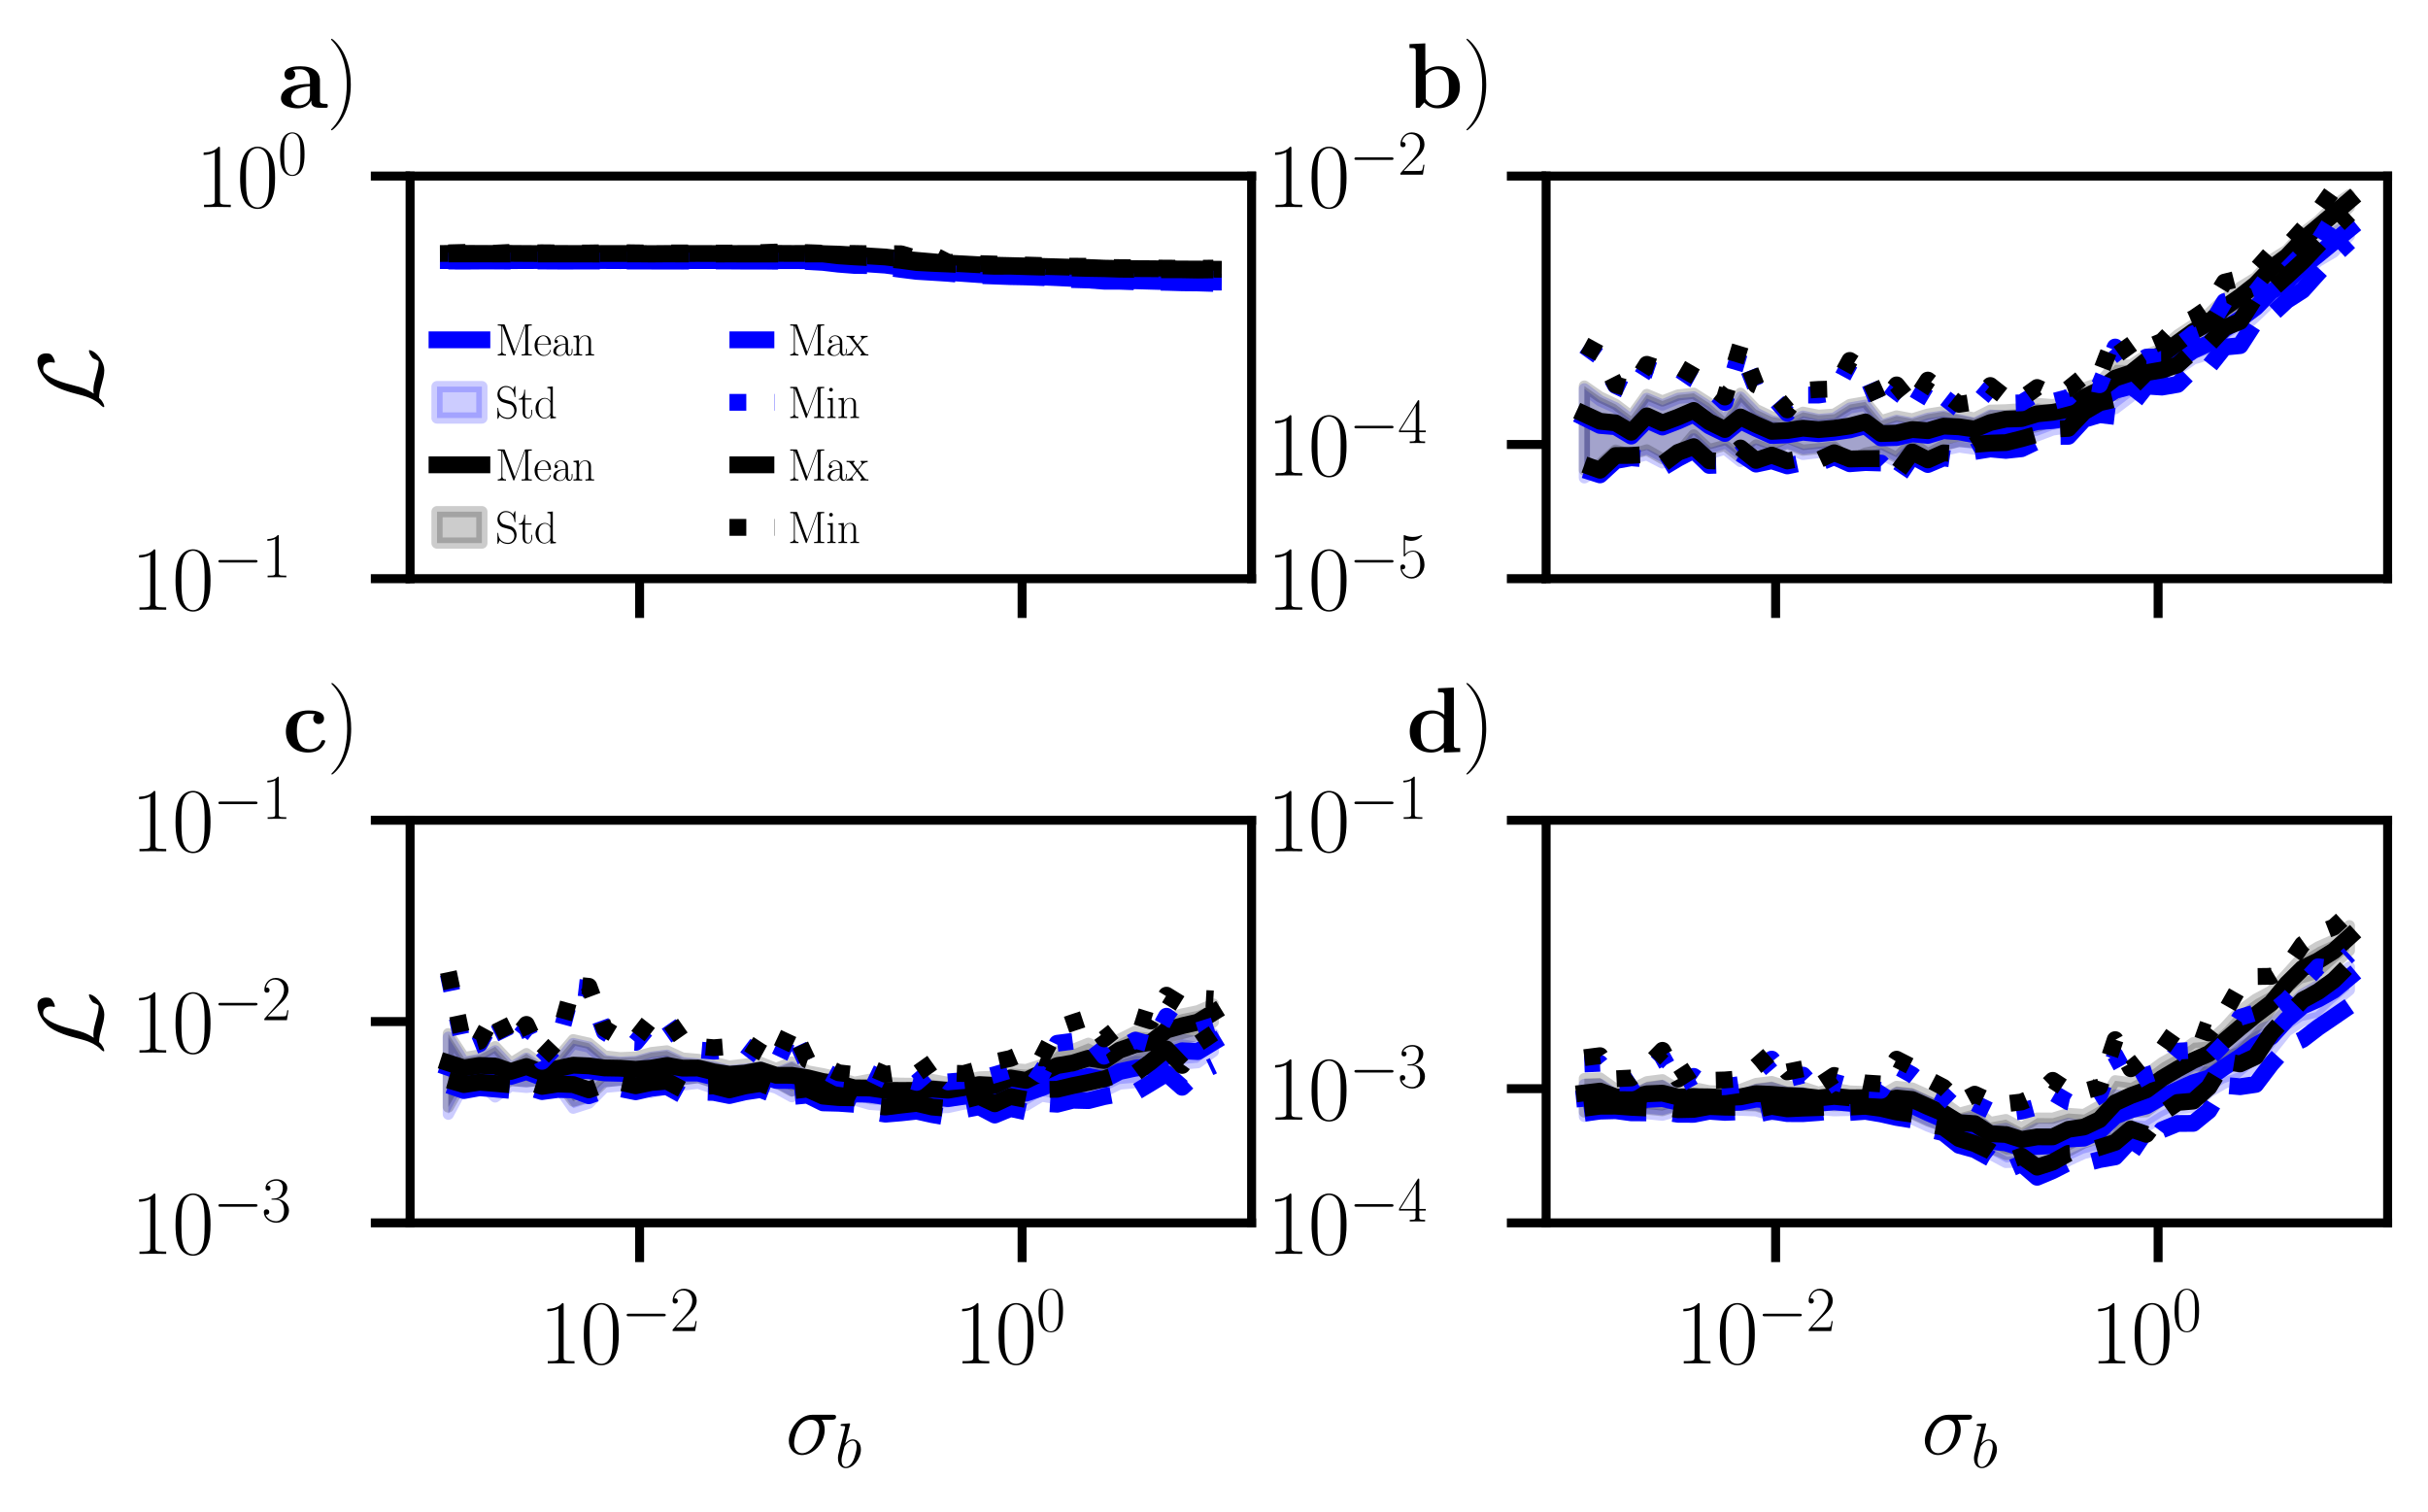 <?xml version="1.0" encoding="utf-8" standalone="no"?>
<!DOCTYPE svg PUBLIC "-//W3C//DTD SVG 1.1//EN"
  "http://www.w3.org/Graphics/SVG/1.1/DTD/svg11.dtd">
<svg xmlns:xlink="http://www.w3.org/1999/xlink" width="216.468pt" height="134.806pt" viewBox="0 0 216.468 134.806" xmlns="http://www.w3.org/2000/svg" version="1.1">
 <defs>
  <style type="text/css">*{stroke-linejoin: round; stroke-linecap: butt}</style>
 </defs>
 <g id="figure_1">
  <g id="patch_1">
   <path d="M 0 134.806 
L 216.468 134.806 
L 216.468 0 
L 0 0 
z
" style="fill: #ffffff"/>
  </g>
  <g id="axes_1">
   <g id="patch_2">
    <path d="M 36.562 51.598 
L 111.586 51.598 
L 111.586 15.699 
L 36.562 15.699 
z
" style="fill: #ffffff"/>
   </g>
   <g id="FillBetweenPolyCollection_1">
    <defs>
     <path id="mb15779a3a3" d="M 39.972 -111.601 
L 39.972 -111.54 
L 41.364 -111.542 
L 42.756 -111.549 
L 44.148 -111.55 
L 45.54 -111.542 
L 46.932 -111.543 
L 48.324 -111.556 
L 49.715 -111.545 
L 51.107 -111.553 
L 52.499 -111.553 
L 53.891 -111.545 
L 55.283 -111.542 
L 56.675 -111.544 
L 58.067 -111.556 
L 59.459 -111.547 
L 60.851 -111.543 
L 62.243 -111.545 
L 63.635 -111.551 
L 65.026 -111.549 
L 66.418 -111.544 
L 67.81 -111.542 
L 69.202 -111.54 
L 70.594 -111.532 
L 71.986 -111.522 
L 73.378 -111.45 
L 74.77 -111.35 
L 76.162 -111.244 
L 77.554 -111.136 
L 78.946 -111.009 
L 80.337 -110.841 
L 81.729 -110.714 
L 83.121 -110.563 
L 84.513 -110.47 
L 85.905 -110.36 
L 87.297 -110.277 
L 88.689 -110.227 
L 90.081 -110.166 
L 91.473 -110.131 
L 92.865 -110.08 
L 94.257 -110.009 
L 95.648 -109.944 
L 97.04 -109.865 
L 98.432 -109.782 
L 99.824 -109.752 
L 101.216 -109.716 
L 102.608 -109.686 
L 104 -109.658 
L 105.392 -109.629 
L 106.784 -109.585 
L 108.176 -109.587 
L 108.176 -109.731 
L 108.176 -109.731 
L 106.784 -109.751 
L 105.392 -109.72 
L 104 -109.732 
L 102.608 -109.777 
L 101.216 -109.825 
L 99.824 -109.816 
L 98.432 -109.877 
L 97.04 -109.972 
L 95.648 -110.016 
L 94.257 -110.087 
L 92.865 -110.144 
L 91.473 -110.212 
L 90.081 -110.24 
L 88.689 -110.301 
L 87.297 -110.368 
L 85.905 -110.482 
L 84.513 -110.569 
L 83.121 -110.816 
L 81.729 -110.917 
L 80.337 -111.115 
L 78.946 -111.32 
L 77.554 -111.38 
L 76.162 -111.485 
L 74.77 -111.555 
L 73.378 -111.578 
L 71.986 -111.598 
L 70.594 -111.598 
L 69.202 -111.592 
L 67.81 -111.598 
L 66.418 -111.598 
L 65.026 -111.594 
L 63.635 -111.595 
L 62.243 -111.596 
L 60.851 -111.593 
L 59.459 -111.592 
L 58.067 -111.6 
L 56.675 -111.597 
L 55.283 -111.595 
L 53.891 -111.605 
L 52.499 -111.602 
L 51.107 -111.599 
L 49.715 -111.591 
L 48.324 -111.601 
L 46.932 -111.596 
L 45.54 -111.592 
L 44.148 -111.585 
L 42.756 -111.594 
L 41.364 -111.59 
L 39.972 -111.601 
z
" style="stroke: #0000ff; stroke-opacity: 0.2"/>
    </defs>
    <g clip-path="url(#pff7f55bae1)">
     <use xlink:href="#mb15779a3a3" x="0" y="134.806" style="fill: #0000ff; fill-opacity: 0.2; stroke: #0000ff; stroke-opacity: 0.2"/>
    </g>
   </g>
   <g id="FillBetweenPolyCollection_2">
    <defs>
     <path id="m738dd61968" d="M 39.972 -112.235 
L 39.972 -112.177 
L 41.364 -112.173 
L 42.756 -112.169 
L 44.148 -112.179 
L 45.54 -112.178 
L 46.932 -112.17 
L 48.324 -112.167 
L 49.715 -112.176 
L 51.107 -112.171 
L 52.499 -112.17 
L 53.891 -112.169 
L 55.283 -112.172 
L 56.675 -112.173 
L 58.067 -112.169 
L 59.459 -112.174 
L 60.851 -112.173 
L 62.243 -112.177 
L 63.635 -112.171 
L 65.026 -112.174 
L 66.418 -112.172 
L 67.81 -112.171 
L 69.202 -112.177 
L 70.594 -112.174 
L 71.986 -112.176 
L 73.378 -112.168 
L 74.77 -112.097 
L 76.162 -111.99 
L 77.554 -111.887 
L 78.946 -111.781 
L 80.337 -111.609 
L 81.729 -111.505 
L 83.121 -111.333 
L 84.513 -111.302 
L 85.905 -111.228 
L 87.297 -111.155 
L 88.689 -111.123 
L 90.081 -111.094 
L 91.473 -111.057 
L 92.865 -111.015 
L 94.257 -110.987 
L 95.648 -110.938 
L 97.04 -110.912 
L 98.432 -110.868 
L 99.824 -110.84 
L 101.216 -110.821 
L 102.608 -110.816 
L 104 -110.797 
L 105.392 -110.793 
L 106.784 -110.784 
L 108.176 -110.762 
L 108.176 -110.842 
L 108.176 -110.842 
L 106.784 -110.848 
L 105.392 -110.848 
L 104 -110.867 
L 102.608 -110.878 
L 101.216 -110.889 
L 99.824 -110.899 
L 98.432 -110.923 
L 97.04 -110.997 
L 95.648 -111.01 
L 94.257 -111.041 
L 92.865 -111.089 
L 91.473 -111.124 
L 90.081 -111.16 
L 88.689 -111.196 
L 87.297 -111.241 
L 85.905 -111.321 
L 84.513 -111.39 
L 83.121 -111.611 
L 81.729 -111.679 
L 80.337 -111.832 
L 78.946 -111.998 
L 77.554 -112.061 
L 76.162 -112.149 
L 74.77 -112.2 
L 73.378 -112.21 
L 71.986 -112.236 
L 70.594 -112.234 
L 69.202 -112.252 
L 67.81 -112.237 
L 66.418 -112.233 
L 65.026 -112.216 
L 63.635 -112.226 
L 62.243 -112.231 
L 60.851 -112.228 
L 59.459 -112.222 
L 58.067 -112.211 
L 56.675 -112.226 
L 55.283 -112.231 
L 53.891 -112.231 
L 52.499 -112.22 
L 51.107 -112.221 
L 49.715 -112.231 
L 48.324 -112.222 
L 46.932 -112.232 
L 45.54 -112.244 
L 44.148 -112.222 
L 42.756 -112.232 
L 41.364 -112.25 
L 39.972 -112.235 
z
" style="stroke: #000000; stroke-opacity: 0.2"/>
    </defs>
    <g clip-path="url(#pff7f55bae1)">
     <use xlink:href="#m738dd61968" x="0" y="134.806" style="fill-opacity: 0.2; stroke: #000000; stroke-opacity: 0.2"/>
    </g>
   </g>
   <g id="matplotlib.axis_1">
    <g id="xtick_1">
     <g id="line2d_1">
      <defs>
       <path id="m336bafbb21" d="M 0 0 
L 0 3.5 
" style="stroke: #000000; stroke-width: 0.8"/>
      </defs>
      <g>
       <use xlink:href="#m336bafbb21" x="57.023" y="51.598" style="stroke: #000000; stroke-width: 0.8"/>
      </g>
     </g>
    </g>
    <g id="xtick_2">
     <g id="line2d_2">
      <g>
       <use xlink:href="#m336bafbb21" x="91.125" y="51.598" style="stroke: #000000; stroke-width: 0.8"/>
      </g>
     </g>
    </g>
   </g>
   <g id="matplotlib.axis_2">
    <g id="ytick_1">
     <g id="line2d_3">
      <defs>
       <path id="m85e18dda3f" d="M 0 0 
L -3.5 0 
" style="stroke: #000000; stroke-width: 0.8"/>
      </defs>
      <g>
       <use xlink:href="#m85e18dda3f" x="36.562" y="51.598" style="stroke: #000000; stroke-width: 0.8"/>
      </g>
     </g>
     <g id="text_1">
      <!-- $10^{-1}$ -->
      <g transform="translate(11.685 54.365) scale(0.08 -0.08)">
       <defs>
        <path id="CMR17-31" d="M 1702 4083 
C 1702 4217 1696 4224 1606 4224 
C 1357 3927 979 3833 621 3820 
C 602 3820 570 3820 563 3808 
C 557 3795 557 3782 557 3648 
C 755 3648 1088 3686 1344 3839 
L 1344 467 
C 1344 243 1331 166 781 166 
L 589 166 
L 589 0 
C 896 6 1216 12 1523 12 
C 1830 12 2150 6 2458 0 
L 2458 166 
L 2266 166 
C 1715 166 1702 236 1702 467 
L 1702 4083 
z
" transform="scale(0.016)"/>
        <path id="CMR17-30" d="M 2688 2038 
C 2688 2430 2682 3099 2413 3613 
C 2176 4063 1798 4224 1466 4224 
C 1158 4224 768 4082 525 3620 
C 269 3137 243 2539 243 2038 
C 243 1671 250 1112 448 623 
C 723 -39 1216 -128 1466 -128 
C 1760 -128 2208 -7 2470 604 
C 2662 1048 2688 1568 2688 2038 
z
M 1466 -26 
C 1056 -26 813 328 723 816 
C 653 1196 653 1749 653 2109 
C 653 2604 653 3015 736 3407 
C 858 3954 1216 4121 1466 4121 
C 1728 4121 2067 3947 2189 3420 
C 2272 3054 2278 2623 2278 2109 
C 2278 1691 2278 1176 2202 797 
C 2067 96 1690 -26 1466 -26 
z
" transform="scale(0.016)"/>
        <path id="CMSY10-0" d="M 4218 1472 
C 4326 1472 4442 1472 4442 1600 
C 4442 1728 4326 1728 4218 1728 
L 755 1728 
C 646 1728 531 1728 531 1600 
C 531 1472 646 1472 755 1472 
L 4218 1472 
z
" transform="scale(0.016)"/>
       </defs>
       <use xlink:href="#CMR17-31" transform="scale(0.996)"/>
       <use xlink:href="#CMR17-30" transform="translate(45.69 0) scale(0.996)"/>
       <use xlink:href="#CMSY10-0" transform="translate(91.381 36.154) scale(0.697)"/>
       <use xlink:href="#CMR17-31" transform="translate(145.622 36.154) scale(0.697)"/>
      </g>
     </g>
    </g>
    <g id="ytick_2">
     <g id="line2d_4">
      <g>
       <use xlink:href="#m85e18dda3f" x="36.562" y="15.699" style="stroke: #000000; stroke-width: 0.8"/>
      </g>
     </g>
     <g id="text_2">
      <!-- $10^{0}$ -->
      <g transform="translate(17.441 18.466) scale(0.08 -0.08)">
       <use xlink:href="#CMR17-31" transform="scale(0.996)"/>
       <use xlink:href="#CMR17-30" transform="translate(45.69 0) scale(0.996)"/>
       <use xlink:href="#CMR17-30" transform="translate(91.381 36.154) scale(0.697)"/>
      </g>
     </g>
    </g>
    <g id="text_3">
     <!-- $\mathcal{L}$ -->
     <g transform="translate(9.135 36.56) rotate(-90) scale(0.08 -0.08)">
      <defs>
       <path id="CMSY10-4c" d="M 1152 609 
C 1498 1149 1606 1561 1690 1902 
C 1914 2790 2157 3561 2554 4005 
C 2630 4089 2682 4147 2886 4147 
C 3328 4147 3341 3703 3341 3613 
C 3341 3497 3309 3407 3309 3375 
C 3309 3330 3347 3330 3354 3330 
C 3456 3330 3629 3401 3789 3516 
C 3904 3606 3962 3671 3962 3934 
C 3962 4281 3782 4544 3424 4544 
C 3219 4544 2656 4492 2029 3857 
C 1517 3330 1216 2172 1094 1690 
C 979 1246 928 1047 736 661 
C 691 583 525 300 435 217 
C 262 57 198 -58 198 -90 
C 198 -103 211 -128 256 -128 
C 282 -128 416 -103 582 6 
C 691 70 704 83 851 236 
C 1171 230 1395 172 1798 57 
C 2125 -32 2451 -128 2778 -128 
C 3296 -128 3821 262 4026 545 
C 4154 719 4192 879 4192 899 
C 4192 944 4154 944 4147 944 
C 4045 944 3891 873 3782 796 
C 3610 686 3597 648 3558 538 
C 3526 436 3488 384 3462 346 
C 3411 268 3405 268 3309 268 
C 3002 268 2682 365 2259 481 
C 2080 532 1728 635 1408 635 
C 1325 635 1235 628 1152 609 
z
" transform="scale(0.016)"/>
      </defs>
      <use xlink:href="#CMSY10-4c" transform="scale(0.996)"/>
     </g>
    </g>
   </g>
   <g id="line2d_5">
    <path d="M 39.972 23.236 
L 41.364 23.24 
L 42.756 23.235 
L 44.148 23.238 
L 45.54 23.239 
L 46.932 23.236 
L 48.324 23.227 
L 49.715 23.238 
L 51.107 23.23 
L 52.499 23.229 
L 53.891 23.231 
L 55.283 23.238 
L 56.675 23.235 
L 58.067 23.228 
L 59.459 23.236 
L 60.851 23.238 
L 62.243 23.236 
L 63.635 23.233 
L 65.026 23.234 
L 66.418 23.235 
L 67.81 23.236 
L 69.202 23.24 
L 70.594 23.241 
L 71.986 23.246 
L 73.378 23.292 
L 74.77 23.353 
L 76.162 23.441 
L 77.554 23.548 
L 78.946 23.641 
L 80.337 23.827 
L 81.729 23.99 
L 83.121 24.116 
L 84.513 24.286 
L 85.905 24.385 
L 87.297 24.483 
L 88.689 24.542 
L 90.081 24.603 
L 91.473 24.635 
L 92.865 24.694 
L 94.257 24.758 
L 95.648 24.826 
L 97.04 24.888 
L 98.432 24.977 
L 99.824 25.022 
L 101.216 25.035 
L 102.608 25.075 
L 104 25.111 
L 105.392 25.131 
L 106.784 25.138 
L 108.176 25.147 
" clip-path="url(#pff7f55bae1)" style="fill: none; stroke: #0000ff; stroke-width: 1.5; stroke-linecap: square"/>
   </g>
   <g id="line2d_6">
    <path d="M 39.972 22.6 
L 41.364 22.594 
L 42.756 22.605 
L 44.148 22.606 
L 45.54 22.595 
L 46.932 22.605 
L 48.324 22.612 
L 49.715 22.602 
L 51.107 22.61 
L 52.499 22.611 
L 53.891 22.606 
L 55.283 22.605 
L 56.675 22.607 
L 58.067 22.616 
L 59.459 22.608 
L 60.851 22.606 
L 62.243 22.602 
L 63.635 22.608 
L 65.026 22.611 
L 66.418 22.604 
L 67.81 22.602 
L 69.202 22.592 
L 70.594 22.602 
L 71.986 22.6 
L 73.378 22.617 
L 74.77 22.658 
L 76.162 22.736 
L 77.554 22.832 
L 78.946 22.916 
L 80.337 23.085 
L 81.729 23.214 
L 83.121 23.334 
L 84.513 23.46 
L 85.905 23.532 
L 87.297 23.608 
L 88.689 23.646 
L 90.081 23.679 
L 91.473 23.715 
L 92.865 23.754 
L 94.257 23.792 
L 95.648 23.832 
L 97.04 23.852 
L 98.432 23.91 
L 99.824 23.937 
L 101.216 23.951 
L 102.608 23.959 
L 104 23.974 
L 105.392 23.985 
L 106.784 23.99 
L 108.176 24.004 
" clip-path="url(#pff7f55bae1)" style="fill: none; stroke: #000000; stroke-width: 1.5; stroke-linecap: square"/>
   </g>
   <g id="line2d_7">
    <path d="M 39.972 23.275 
L 41.364 23.282 
L 42.756 23.272 
L 44.148 23.27 
L 45.54 23.274 
L 46.932 23.276 
L 48.324 23.27 
L 49.715 23.278 
L 51.107 23.278 
L 52.499 23.274 
L 53.891 23.28 
L 55.283 23.276 
L 56.675 23.274 
L 58.067 23.278 
L 59.459 23.282 
L 60.851 23.281 
L 62.243 23.279 
L 63.635 23.266 
L 65.026 23.271 
L 66.418 23.281 
L 67.81 23.278 
L 69.202 23.286 
L 70.594 23.293 
L 71.986 23.318 
L 73.378 23.396 
L 74.77 23.557 
L 76.162 23.666 
L 77.554 23.683 
L 78.946 23.829 
L 80.337 24.025 
L 81.729 24.197 
L 83.121 24.281 
L 84.513 24.369 
L 85.905 24.491 
L 87.297 24.566 
L 88.689 24.613 
L 90.081 24.665 
L 91.473 24.69 
L 92.865 24.746 
L 94.257 24.818 
L 95.648 24.928 
L 97.04 24.967 
L 98.432 25.074 
L 99.824 25.077 
L 101.216 25.127 
L 102.608 25.155 
L 104 25.173 
L 105.392 25.215 
L 106.784 25.229 
L 108.176 25.271 
" clip-path="url(#pff7f55bae1)" style="fill: none; stroke-dasharray: 5.55,2.4; stroke-dashoffset: 0; stroke: #0000ff; stroke-width: 1.5"/>
   </g>
   <g id="line2d_8">
    <path d="M 39.972 23.141 
L 41.364 23.198 
L 42.756 23.199 
L 44.148 23.198 
L 45.54 23.194 
L 46.932 23.193 
L 48.324 23.163 
L 49.715 23.171 
L 51.107 23.19 
L 52.499 23.17 
L 53.891 23.154 
L 55.283 23.149 
L 56.675 23.171 
L 58.067 23.184 
L 59.459 23.192 
L 60.851 23.191 
L 62.243 23.18 
L 63.635 23.183 
L 65.026 23.174 
L 66.418 23.189 
L 67.81 23.192 
L 69.202 23.182 
L 70.594 23.148 
L 71.986 23.171 
L 73.378 23.193 
L 74.77 23.188 
L 76.162 23.208 
L 77.554 23.21 
L 78.946 23.204 
L 80.337 23.217 
L 81.729 23.803 
L 83.121 23.57 
L 84.513 24.192 
L 85.905 24.26 
L 87.297 24.371 
L 88.689 24.469 
L 90.081 24.51 
L 91.473 24.479 
L 92.865 24.586 
L 94.257 24.652 
L 95.648 24.777 
L 97.04 24.766 
L 98.432 24.839 
L 99.824 24.937 
L 101.216 24.881 
L 102.608 24.941 
L 104 25.028 
L 105.392 25.035 
L 106.784 24.84 
L 108.176 24.891 
" clip-path="url(#pff7f55bae1)" style="fill: none; stroke-dasharray: 1.5,2.475; stroke-dashoffset: 0; stroke: #0000ff; stroke-width: 1.5"/>
   </g>
   <g id="line2d_9">
    <path d="M 39.972 22.641 
L 41.364 22.643 
L 42.756 22.64 
L 44.148 22.644 
L 45.54 22.645 
L 46.932 22.656 
L 48.324 22.644 
L 49.715 22.646 
L 51.107 22.646 
L 52.499 22.646 
L 53.891 22.659 
L 55.283 22.642 
L 56.675 22.638 
L 58.067 22.652 
L 59.459 22.64 
L 60.851 22.646 
L 62.243 22.639 
L 63.635 22.651 
L 65.026 22.648 
L 66.418 22.65 
L 67.81 22.65 
L 69.202 22.65 
L 70.594 22.641 
L 71.986 22.645 
L 73.378 22.647 
L 74.77 22.812 
L 76.162 22.904 
L 77.554 22.977 
L 78.946 23.07 
L 80.337 23.219 
L 81.729 23.409 
L 83.121 23.482 
L 84.513 23.539 
L 85.905 23.611 
L 87.297 23.693 
L 88.689 23.745 
L 90.081 23.736 
L 91.473 23.778 
L 92.865 23.817 
L 94.257 23.845 
L 95.648 23.897 
L 97.04 23.934 
L 98.432 23.957 
L 99.824 24.003 
L 101.216 24.015 
L 102.608 24.037 
L 104 24.057 
L 105.392 24.057 
L 106.784 24.082 
L 108.176 24.062 
" clip-path="url(#pff7f55bae1)" style="fill: none; stroke-dasharray: 5.55,2.4; stroke-dashoffset: 0; stroke: #000000; stroke-width: 1.5"/>
   </g>
   <g id="line2d_10">
    <path d="M 39.972 22.543 
L 41.364 22.507 
L 42.756 22.536 
L 44.148 22.571 
L 45.54 22.502 
L 46.932 22.548 
L 48.324 22.537 
L 49.715 22.549 
L 51.107 22.553 
L 52.499 22.557 
L 53.891 22.535 
L 55.283 22.525 
L 56.675 22.545 
L 58.067 22.563 
L 59.459 22.551 
L 60.851 22.553 
L 62.243 22.557 
L 63.635 22.56 
L 65.026 22.567 
L 66.418 22.533 
L 67.81 22.525 
L 69.202 22.474 
L 70.594 22.533 
L 71.986 22.525 
L 73.378 22.575 
L 74.77 22.593 
L 76.162 22.6 
L 77.554 22.626 
L 78.946 22.618 
L 80.337 22.627 
L 81.729 23.039 
L 83.121 22.681 
L 84.513 23.383 
L 85.905 23.429 
L 87.297 23.501 
L 88.689 23.542 
L 90.081 23.606 
L 91.473 23.633 
L 92.865 23.672 
L 94.257 23.741 
L 95.648 23.735 
L 97.04 23.746 
L 98.432 23.842 
L 99.824 23.861 
L 101.216 23.872 
L 102.608 23.901 
L 104 23.908 
L 105.392 23.919 
L 106.784 23.925 
L 108.176 23.905 
" clip-path="url(#pff7f55bae1)" style="fill: none; stroke-dasharray: 1.5,2.475; stroke-dashoffset: 0; stroke: #000000; stroke-width: 1.5"/>
   </g>
   <g id="patch_3">
    <path d="M 36.562 51.598 
L 36.562 15.699 
" style="fill: none; stroke: #000000; stroke-width: 0.8; stroke-linejoin: miter; stroke-linecap: square"/>
   </g>
   <g id="patch_4">
    <path d="M 111.586 51.598 
L 111.586 15.699 
" style="fill: none; stroke: #000000; stroke-width: 0.8; stroke-linejoin: miter; stroke-linecap: square"/>
   </g>
   <g id="patch_5">
    <path d="M 36.562 51.598 
L 111.586 51.598 
" style="fill: none; stroke: #000000; stroke-width: 0.8; stroke-linejoin: miter; stroke-linecap: square"/>
   </g>
   <g id="patch_6">
    <path d="M 36.562 15.699 
L 111.586 15.699 
" style="fill: none; stroke: #000000; stroke-width: 0.8; stroke-linejoin: miter; stroke-linecap: square"/>
   </g>
   <g id="text_4">
    <!-- $\mathbf{a)}$ -->
    <g transform="translate(24.771 9.578) scale(0.08 -0.08)">
     <defs>
      <path id="CMBX12-61" d="M 2944 1894 
C 2944 2483 2477 2880 1574 2880 
C 1216 2880 461 2847 461 2310 
C 461 2041 666 1926 838 1926 
C 1030 1926 1216 2060 1216 2303 
C 1216 2425 1171 2540 1062 2611 
C 1274 2668 1427 2668 1549 2668 
C 1984 2668 2246 2425 2246 1900 
L 2246 1644 
C 1235 1644 218 1362 218 648 
C 218 64 960 -64 1402 -64 
C 1894 -64 2208 205 2336 488 
C 2336 250 2336 -26 2982 -26 
L 3309 -26 
C 3443 -26 3494 -26 3494 115 
C 3494 250 3437 250 3347 250 
C 2944 256 2944 359 2944 507 
L 2944 1894 
z
M 2246 867 
C 2246 262 1709 147 1504 147 
C 1190 147 928 359 928 655 
C 928 1240 1619 1439 2246 1472 
L 2246 867 
z
" transform="scale(0.016)"/>
      <path id="CMR17-29" d="M 1683 1596 
C 1683 2057 1638 2839 1254 3665 
C 947 4332 422 4800 346 4800 
C 326 4800 301 4793 301 4761 
C 301 4748 307 4742 314 4729 
C 621 4408 1402 3595 1402 1603 
C 1402 -396 627 -1210 314 -1530 
C 307 -1543 301 -1549 301 -1562 
C 301 -1594 326 -1600 346 -1600 
C 416 -1600 960 -1127 1274 -422 
C 1594 289 1683 981 1683 1596 
z
" transform="scale(0.016)"/>
     </defs>
     <use xlink:href="#CMBX12-61" transform="scale(0.996)"/>
     <use xlink:href="#CMR17-29" transform="translate(54.483 0) scale(0.996)"/>
    </g>
   </g>
   <g id="legend_1">
    <g id="line2d_11">
     <path d="M 38.962 30.298 
L 40.962 30.298 
L 42.962 30.298 
" style="fill: none; stroke: #0000ff; stroke-width: 1.5; stroke-linecap: square"/>
    </g>
    <g id="text_5">
     <!-- Mean -->
     <g transform="translate(44.162 31.698) scale(0.04 -0.04)">
      <defs>
       <path id="CMR17-4d" d="M 1338 4249 
C 1299 4345 1293 4352 1158 4352 
L 339 4352 
L 339 4185 
C 781 4185 851 4185 851 3898 
L 851 624 
C 851 465 851 166 339 166 
L 339 0 
C 486 12 755 12 915 12 
C 1075 12 1344 12 1491 0 
L 1491 166 
C 979 166 979 465 979 624 
L 979 4159 
L 986 4159 
L 2490 102 
C 2515 38 2528 0 2579 0 
C 2630 0 2643 38 2669 102 
L 4186 4191 
L 4192 4191 
L 4192 453 
C 4192 166 4122 166 3680 166 
L 3680 0 
C 3853 12 4198 12 4384 12 
C 4570 12 4922 12 5094 0 
L 5094 166 
C 4653 166 4582 166 4582 453 
L 4582 3898 
C 4582 4185 4653 4185 5094 4185 
L 5094 4352 
L 4282 4352 
C 4147 4352 4141 4345 4102 4249 
L 2720 516 
L 1338 4249 
z
" transform="scale(0.016)"/>
       <path id="CMR17-65" d="M 2438 1503 
C 2464 1529 2464 1542 2464 1606 
C 2464 2251 2118 2816 1389 2816 
C 710 2816 173 2175 173 1394 
C 173 554 781 -64 1459 -64 
C 2176 -64 2458 619 2458 755 
C 2458 800 2419 800 2406 800 
C 2362 800 2355 787 2330 709 
C 2189 270 1837 51 1504 51 
C 1229 51 954 206 781 490 
C 582 819 582 1200 582 1503 
L 2438 1503 
z
M 589 1600 
C 634 2511 1126 2713 1382 2713 
C 1818 2713 2112 2308 2118 1600 
L 589 1600 
z
" transform="scale(0.016)"/>
       <path id="CMR17-61" d="M 2304 1656 
C 2304 2048 2304 2275 2035 2534 
C 1798 2751 1523 2816 1306 2816 
C 800 2816 435 2408 435 1977 
C 435 1740 627 1728 666 1728 
C 749 1728 896 1779 896 1958 
C 896 2118 774 2188 666 2188 
C 640 2188 608 2182 589 2176 
C 723 2594 1069 2713 1293 2713 
C 1613 2713 1965 2421 1965 1875 
L 1965 1632 
C 1587 1619 1133 1568 774 1373 
C 371 1147 256 822 256 576 
C 256 77 832 -64 1171 -64 
C 1523 -64 1850 135 1990 505 
C 2003 219 2182 -39 2464 -39 
C 2598 -39 2938 51 2938 563 
L 2938 926 
L 2822 926 
L 2822 557 
C 2822 161 2650 109 2566 109 
C 2304 109 2304 446 2304 732 
L 2304 1656 
z
M 1965 887 
C 1965 323 1568 38 1216 38 
C 896 38 646 278 646 576 
C 646 771 730 1114 1101 1322 
C 1408 1497 1760 1523 1965 1536 
L 1965 887 
z
" transform="scale(0.016)"/>
       <path id="CMR17-6e" d="M 2656 1954 
C 2656 2282 2592 2816 1837 2816 
C 1331 2816 1069 2424 973 2166 
L 966 2166 
L 966 2816 
L 211 2745 
L 211 2578 
C 589 2578 646 2540 646 2231 
L 646 443 
C 646 198 621 166 211 166 
L 211 0 
C 365 12 646 12 813 12 
C 979 12 1267 12 1421 0 
L 1421 166 
C 1011 166 986 192 986 443 
L 986 1678 
C 986 2269 1344 2713 1792 2713 
C 2266 2713 2317 2289 2317 1980 
L 2317 443 
C 2317 198 2291 166 1882 166 
L 1882 0 
C 2035 12 2317 12 2483 12 
C 2650 12 2938 12 3091 0 
L 3091 166 
C 2682 166 2656 192 2656 443 
L 2656 1954 
z
" transform="scale(0.016)"/>
      </defs>
      <use xlink:href="#CMR17-4d" transform="scale(0.996)"/>
      <use xlink:href="#CMR17-65" transform="translate(84.687 0) scale(0.996)"/>
      <use xlink:href="#CMR17-61" transform="translate(125.173 0) scale(0.996)"/>
      <use xlink:href="#CMR17-6e" transform="translate(170.863 0) scale(0.996)"/>
     </g>
    </g>
    <g id="patch_7">
     <path d="M 38.962 37.273 
L 42.962 37.273 
L 42.962 34.473 
L 38.962 34.473 
z
" style="fill: #0000ff; fill-opacity: 0.2; stroke: #0000ff; stroke-opacity: 0.2; stroke-linejoin: miter"/>
    </g>
    <g id="text_6">
     <!-- Std -->
     <g transform="translate(44.162 37.273) scale(0.04 -0.04)">
      <defs>
       <path id="CMR17-53" d="M 2803 4351 
C 2803 4467 2797 4473 2758 4473 
C 2720 4473 2707 4447 2682 4390 
L 2490 3965 
C 2246 4320 1875 4480 1472 4480 
C 819 4480 294 3958 294 3301 
C 294 3101 339 2817 557 2546 
C 794 2250 1018 2198 1530 2063 
C 1722 2011 2042 1927 2106 1901 
C 2470 1747 2662 1360 2662 999 
C 2662 534 2336 38 1779 38 
C 1094 38 454 425 410 1328 
C 403 1431 397 1437 352 1437 
C 301 1437 294 1431 294 1302 
L 294 0 
C 294 -116 301 -122 339 -122 
C 384 -122 397 -90 486 109 
C 493 128 493 141 614 386 
C 934 -39 1472 -128 1779 -128 
C 2477 -128 2970 457 2970 1141 
C 2970 1476 2848 1734 2778 1850 
C 2509 2263 2221 2340 1914 2417 
C 1869 2437 1856 2437 1498 2527 
C 1152 2617 1005 2662 845 2836 
C 666 3036 602 3243 602 3449 
C 602 3868 934 4326 1478 4326 
C 2157 4326 2579 3842 2675 3036 
C 2694 2920 2701 2914 2746 2914 
C 2803 2914 2803 2933 2803 3043 
L 2803 4351 
z
" transform="scale(0.016)"/>
       <path id="CMR17-74" d="M 966 2585 
L 1862 2585 
L 1862 2752 
L 966 2752 
L 966 3968 
L 851 3968 
C 838 3292 614 2700 70 2687 
L 70 2585 
L 627 2585 
L 627 778 
C 627 655 627 -64 1370 -64 
C 1747 -64 1965 308 1965 784 
L 1965 1151 
L 1850 1151 
L 1850 790 
C 1850 347 1677 51 1408 51 
C 1222 51 966 179 966 765 
L 966 2585 
z
" transform="scale(0.016)"/>
       <path id="CMR17-64" d="M 1869 4345 
L 1869 4179 
C 2246 4179 2304 4141 2304 3843 
L 2304 2371 
C 2278 2403 2016 2816 1498 2816 
C 845 2816 211 2228 211 1376 
C 211 529 806 -64 1434 -64 
C 1978 -64 2259 361 2291 406 
L 2291 -64 
L 3066 -13 
L 3066 154 
C 2688 154 2630 193 2630 503 
L 2630 4416 
L 1869 4345 
z
M 2291 762 
C 2291 568 2176 393 2029 264 
C 1811 70 1594 38 1472 38 
C 1286 38 621 135 621 1369 
C 621 2636 1363 2713 1530 2713 
C 1824 2713 2061 2545 2208 2313 
C 2291 2177 2291 2157 2291 2041 
L 2291 762 
z
" transform="scale(0.016)"/>
      </defs>
      <use xlink:href="#CMR17-53" transform="scale(0.996)"/>
      <use xlink:href="#CMR17-74" transform="translate(50.895 0) scale(0.996)"/>
      <use xlink:href="#CMR17-64" transform="translate(86.176 0) scale(0.996)"/>
     </g>
    </g>
    <g id="line2d_12">
     <path d="M 38.962 41.448 
L 40.962 41.448 
L 42.962 41.448 
" style="fill: none; stroke: #000000; stroke-width: 1.5; stroke-linecap: square"/>
    </g>
    <g id="text_7">
     <!-- Mean -->
     <g transform="translate(44.162 42.848) scale(0.04 -0.04)">
      <use xlink:href="#CMR17-4d" transform="scale(0.996)"/>
      <use xlink:href="#CMR17-65" transform="translate(84.687 0) scale(0.996)"/>
      <use xlink:href="#CMR17-61" transform="translate(125.173 0) scale(0.996)"/>
      <use xlink:href="#CMR17-6e" transform="translate(170.863 0) scale(0.996)"/>
     </g>
    </g>
    <g id="patch_8">
     <path d="M 38.962 48.423 
L 42.962 48.423 
L 42.962 45.623 
L 38.962 45.623 
z
" style="fill-opacity: 0.2; stroke: #000000; stroke-opacity: 0.2; stroke-linejoin: miter"/>
    </g>
    <g id="text_8">
     <!-- Std -->
     <g transform="translate(44.162 48.423) scale(0.04 -0.04)">
      <use xlink:href="#CMR17-53" transform="scale(0.996)"/>
      <use xlink:href="#CMR17-74" transform="translate(50.895 0) scale(0.996)"/>
      <use xlink:href="#CMR17-64" transform="translate(86.176 0) scale(0.996)"/>
     </g>
    </g>
    <g id="line2d_13">
     <path d="M 65.036 30.298 
L 67.036 30.298 
L 69.036 30.298 
" style="fill: none; stroke-dasharray: 5.55,2.4; stroke-dashoffset: 0; stroke: #0000ff; stroke-width: 1.5"/>
    </g>
    <g id="text_9">
     <!-- Max -->
     <g transform="translate(70.236 31.698) scale(0.04 -0.04)">
      <defs>
       <path id="CMR17-78" d="M 1664 1491 
C 1856 1740 2074 2022 2253 2233 
C 2464 2476 2707 2579 2989 2585 
L 2989 2752 
C 2880 2745 2656 2739 2541 2739 
C 2368 2739 2170 2739 2022 2752 
L 2022 2585 
C 2112 2572 2163 2508 2163 2419 
C 2163 2304 2099 2233 2067 2188 
L 1594 1587 
L 1030 2323 
C 973 2393 973 2406 973 2438 
C 973 2515 1037 2579 1146 2585 
L 1146 2752 
C 992 2739 717 2739 557 2739 
C 384 2739 179 2739 38 2752 
L 38 2585 
C 384 2585 461 2560 614 2368 
L 1350 1414 
C 1363 1401 1395 1363 1395 1344 
C 1395 1318 838 633 768 544 
C 480 198 179 172 6 166 
L 6 0 
C 115 6 339 12 454 12 
C 582 12 864 12 979 0 
L 979 166 
C 941 172 838 185 838 332 
C 838 448 890 518 947 595 
L 1478 1248 
L 2035 524 
C 2086 454 2163 358 2163 313 
C 2163 224 2086 172 1984 166 
L 1984 0 
C 2138 12 2413 12 2573 12 
C 2746 12 2950 12 3091 0 
L 3091 166 
C 2771 166 2675 179 2522 377 
L 1664 1491 
z
" transform="scale(0.016)"/>
      </defs>
      <use xlink:href="#CMR17-4d" transform="scale(0.996)"/>
      <use xlink:href="#CMR17-61" transform="translate(84.687 0) scale(0.996)"/>
      <use xlink:href="#CMR17-78" transform="translate(130.377 0) scale(0.996)"/>
     </g>
    </g>
    <g id="line2d_14">
     <path d="M 65.036 35.873 
L 67.036 35.873 
L 69.036 35.873 
" style="fill: none; stroke-dasharray: 1.5,2.475; stroke-dashoffset: 0; stroke: #0000ff; stroke-width: 1.5"/>
    </g>
    <g id="text_10">
     <!-- Min -->
     <g transform="translate(70.236 37.273) scale(0.04 -0.04)">
      <defs>
       <path id="CMR17-69" d="M 992 3961 
C 992 4102 877 4224 730 4224 
C 589 4224 467 4108 467 3961 
C 467 3820 582 3699 730 3699 
C 870 3699 992 3814 992 3961 
z
M 243 2745 
L 243 2579 
C 602 2579 653 2540 653 2231 
L 653 443 
C 653 198 627 166 218 166 
L 218 0 
C 371 12 646 12 806 12 
C 960 12 1222 12 1370 0 
L 1370 166 
C 992 166 979 205 979 436 
L 979 2816 
L 243 2745 
z
" transform="scale(0.016)"/>
      </defs>
      <use xlink:href="#CMR17-4d" transform="scale(0.996)"/>
      <use xlink:href="#CMR17-69" transform="translate(84.687 0) scale(0.996)"/>
      <use xlink:href="#CMR17-6e" transform="translate(109.558 0) scale(0.996)"/>
     </g>
    </g>
    <g id="line2d_15">
     <path d="M 65.036 41.448 
L 67.036 41.448 
L 69.036 41.448 
" style="fill: none; stroke-dasharray: 5.55,2.4; stroke-dashoffset: 0; stroke: #000000; stroke-width: 1.5"/>
    </g>
    <g id="text_11">
     <!-- Max -->
     <g transform="translate(70.236 42.848) scale(0.04 -0.04)">
      <use xlink:href="#CMR17-4d" transform="scale(0.996)"/>
      <use xlink:href="#CMR17-61" transform="translate(84.687 0) scale(0.996)"/>
      <use xlink:href="#CMR17-78" transform="translate(130.377 0) scale(0.996)"/>
     </g>
    </g>
    <g id="line2d_16">
     <path d="M 65.036 47.023 
L 67.036 47.023 
L 69.036 47.023 
" style="fill: none; stroke-dasharray: 1.5,2.475; stroke-dashoffset: 0; stroke: #000000; stroke-width: 1.5"/>
    </g>
    <g id="text_12">
     <!-- Min -->
     <g transform="translate(70.236 48.423) scale(0.04 -0.04)">
      <use xlink:href="#CMR17-4d" transform="scale(0.996)"/>
      <use xlink:href="#CMR17-69" transform="translate(84.687 0) scale(0.996)"/>
      <use xlink:href="#CMR17-6e" transform="translate(109.558 0) scale(0.996)"/>
     </g>
    </g>
   </g>
  </g>
  <g id="axes_2">
   <g id="patch_9">
    <path d="M 137.844 51.598 
L 212.868 51.598 
L 212.868 15.699 
L 137.844 15.699 
z
" style="fill: #ffffff"/>
   </g>
   <g id="FillBetweenPolyCollection_3">
    <defs>
     <path id="m6fb3ba121d" d="M 141.254 -100.143 
L 141.254 -92.2 
L 142.646 -92.965 
L 144.038 -94.251 
L 145.43 -93.915 
L 146.822 -94.255 
L 148.214 -93.531 
L 149.606 -93.914 
L 150.998 -95.676 
L 152.39 -94.332 
L 153.781 -94.764 
L 155.173 -93.66 
L 156.565 -94.762 
L 157.957 -94.237 
L 159.349 -94.791 
L 160.741 -94.288 
L 162.133 -94.451 
L 163.525 -94.628 
L 164.917 -93.322 
L 166.309 -93.987 
L 167.701 -94.326 
L 169.092 -93.606 
L 170.484 -94.974 
L 171.876 -93.817 
L 173.268 -94.637 
L 174.66 -94.952 
L 176.052 -94.756 
L 177.444 -95.024 
L 178.836 -95.756 
L 180.228 -95.709 
L 181.62 -95.938 
L 183.011 -96.47 
L 184.403 -96.667 
L 185.795 -97.507 
L 187.187 -98.339 
L 188.579 -98.364 
L 189.971 -99.422 
L 191.363 -100.717 
L 192.755 -101.033 
L 194.147 -101.832 
L 195.539 -102.793 
L 196.931 -103.207 
L 198.322 -104.433 
L 199.714 -105.314 
L 201.106 -106.578 
L 202.498 -107.91 
L 203.89 -108.92 
L 205.282 -110.253 
L 206.674 -111.505 
L 208.066 -112.319 
L 209.458 -113.78 
L 209.458 -114.923 
L 209.458 -114.923 
L 208.066 -114.026 
L 206.674 -112.634 
L 205.282 -111.662 
L 203.89 -110.349 
L 202.498 -109.593 
L 201.106 -108.107 
L 199.714 -107.24 
L 198.322 -106.325 
L 196.931 -105.024 
L 195.539 -104.22 
L 194.147 -103.305 
L 192.755 -102.292 
L 191.363 -101.926 
L 189.971 -101.154 
L 188.579 -101.234 
L 187.187 -99.793 
L 185.795 -99.479 
L 184.403 -98.258 
L 183.011 -98.029 
L 181.62 -98.226 
L 180.228 -97.777 
L 178.836 -97.705 
L 177.444 -97.789 
L 176.052 -97.062 
L 174.66 -97.377 
L 173.268 -97.718 
L 171.876 -97.511 
L 170.484 -97.073 
L 169.092 -97.327 
L 167.701 -96.883 
L 166.309 -98.674 
L 164.917 -98.42 
L 163.525 -97.515 
L 162.133 -97.403 
L 160.741 -97.701 
L 159.349 -97.03 
L 157.957 -97.269 
L 156.565 -97.963 
L 155.173 -99.395 
L 153.781 -97.251 
L 152.39 -98.518 
L 150.998 -99.415 
L 149.606 -99.284 
L 148.214 -98.693 
L 146.822 -99.279 
L 145.43 -97.369 
L 144.038 -98.443 
L 142.646 -99.076 
L 141.254 -100.143 
z
" style="stroke: #0000ff; stroke-opacity: 0.2"/>
    </defs>
    <g clip-path="url(#pfa897971bd)">
     <use xlink:href="#m6fb3ba121d" x="0" y="134.806" style="fill: #0000ff; fill-opacity: 0.2; stroke: #0000ff; stroke-opacity: 0.2"/>
    </g>
   </g>
   <g id="FillBetweenPolyCollection_4">
    <defs>
     <path id="m16eccc928c" d="M 141.254 -100.384 
L 141.254 -92.895 
L 142.646 -93.437 
L 144.038 -94.669 
L 145.43 -94.285 
L 146.822 -94.689 
L 148.214 -93.903 
L 149.606 -94.391 
L 150.998 -96.024 
L 152.39 -94.724 
L 153.781 -95.088 
L 155.173 -94.016 
L 156.565 -95.135 
L 157.957 -94.623 
L 159.349 -95.232 
L 160.741 -94.67 
L 162.133 -94.801 
L 163.525 -94.957 
L 164.917 -93.752 
L 166.309 -94.406 
L 167.701 -94.689 
L 169.092 -94.024 
L 170.484 -95.35 
L 171.876 -94.335 
L 173.268 -95.085 
L 174.66 -95.447 
L 176.052 -95.345 
L 177.444 -95.733 
L 178.836 -96.45 
L 180.228 -96.414 
L 181.62 -96.779 
L 183.011 -97.263 
L 184.403 -97.455 
L 185.795 -98.382 
L 187.187 -99.319 
L 188.579 -99.551 
L 189.971 -100.736 
L 191.363 -102.078 
L 192.755 -102.595 
L 194.147 -103.429 
L 195.539 -104.552 
L 196.931 -105.099 
L 198.322 -106.41 
L 199.714 -107.332 
L 201.106 -108.76 
L 202.498 -110.039 
L 203.89 -111.285 
L 205.282 -112.699 
L 206.674 -113.971 
L 208.066 -114.876 
L 209.458 -116.354 
L 209.458 -117.448 
L 209.458 -117.448 
L 208.066 -116.487 
L 206.674 -115.106 
L 205.282 -114.042 
L 203.89 -112.509 
L 202.498 -111.642 
L 201.106 -110.047 
L 199.714 -109.201 
L 198.322 -108.198 
L 196.931 -106.854 
L 195.539 -105.856 
L 194.147 -104.94 
L 192.755 -103.736 
L 191.363 -103.177 
L 189.971 -102.252 
L 188.579 -102.277 
L 187.187 -100.681 
L 185.795 -100.214 
L 184.403 -99.035 
L 183.011 -98.725 
L 181.62 -98.83 
L 180.228 -98.363 
L 178.836 -98.262 
L 177.444 -98.226 
L 176.052 -97.526 
L 174.66 -97.793 
L 173.268 -98.105 
L 171.876 -97.879 
L 170.484 -97.454 
L 169.092 -97.717 
L 167.701 -97.282 
L 166.309 -98.98 
L 164.917 -98.735 
L 163.525 -97.876 
L 162.133 -97.777 
L 160.741 -98.046 
L 159.349 -97.38 
L 157.957 -97.636 
L 156.565 -98.294 
L 155.173 -99.74 
L 153.781 -97.627 
L 152.39 -98.854 
L 150.998 -99.744 
L 149.606 -99.586 
L 148.214 -99.053 
L 146.822 -99.633 
L 145.43 -97.697 
L 144.038 -98.752 
L 142.646 -99.418 
L 141.254 -100.384 
z
" style="stroke: #000000; stroke-opacity: 0.2"/>
    </defs>
    <g clip-path="url(#pfa897971bd)">
     <use xlink:href="#m16eccc928c" x="0" y="134.806" style="fill-opacity: 0.2; stroke: #000000; stroke-opacity: 0.2"/>
    </g>
   </g>
   <g id="matplotlib.axis_3">
    <g id="xtick_3">
     <g id="line2d_17">
      <g>
       <use xlink:href="#m336bafbb21" x="158.305" y="51.598" style="stroke: #000000; stroke-width: 0.8"/>
      </g>
     </g>
    </g>
    <g id="xtick_4">
     <g id="line2d_18">
      <g>
       <use xlink:href="#m336bafbb21" x="192.407" y="51.598" style="stroke: #000000; stroke-width: 0.8"/>
      </g>
     </g>
    </g>
   </g>
   <g id="matplotlib.axis_4">
    <g id="ytick_3">
     <g id="line2d_19">
      <g>
       <use xlink:href="#m85e18dda3f" x="137.844" y="51.598" style="stroke: #000000; stroke-width: 0.8"/>
      </g>
     </g>
     <g id="text_13">
      <!-- $10^{-5}$ -->
      <g transform="translate(112.967 54.365) scale(0.08 -0.08)">
       <defs>
        <path id="CMR17-35" d="M 730 3750 
C 794 3724 1056 3641 1325 3641 
C 1920 3641 2246 3961 2432 4140 
C 2432 4191 2432 4224 2394 4224 
C 2387 4224 2374 4224 2323 4198 
C 2099 4102 1837 4032 1517 4032 
C 1325 4032 1037 4055 723 4191 
C 653 4224 640 4224 634 4224 
C 602 4224 595 4217 595 4090 
L 595 2231 
C 595 2113 595 2080 659 2080 
C 691 2080 704 2093 736 2139 
C 941 2435 1222 2560 1542 2560 
C 1766 2560 2246 2415 2246 1293 
C 2246 1087 2246 716 2054 422 
C 1894 159 1645 25 1370 25 
C 947 25 518 319 403 812 
C 429 806 480 793 506 793 
C 589 793 749 838 749 1036 
C 749 1209 627 1280 506 1280 
C 358 1280 262 1190 262 1011 
C 262 454 704 -128 1382 -128 
C 2042 -128 2669 441 2669 1267 
C 2669 2054 2170 2662 1549 2662 
C 1222 2662 947 2540 730 2304 
L 730 3750 
z
" transform="scale(0.016)"/>
       </defs>
       <use xlink:href="#CMR17-31" transform="scale(0.996)"/>
       <use xlink:href="#CMR17-30" transform="translate(45.69 0) scale(0.996)"/>
       <use xlink:href="#CMSY10-0" transform="translate(91.381 36.154) scale(0.697)"/>
       <use xlink:href="#CMR17-35" transform="translate(145.622 36.154) scale(0.697)"/>
      </g>
     </g>
    </g>
    <g id="ytick_4">
     <g id="line2d_20">
      <g>
       <use xlink:href="#m85e18dda3f" x="137.844" y="39.631" style="stroke: #000000; stroke-width: 0.8"/>
      </g>
     </g>
     <g id="text_14">
      <!-- $10^{-4}$ -->
      <g transform="translate(112.967 42.399) scale(0.08 -0.08)">
       <defs>
        <path id="CMR17-34" d="M 2150 4147 
C 2150 4281 2144 4288 2029 4288 
L 128 1254 
L 128 1088 
L 1779 1088 
L 1779 460 
C 1779 230 1766 166 1318 166 
L 1197 166 
L 1197 0 
C 1402 12 1747 12 1965 12 
C 2182 12 2528 12 2733 0 
L 2733 166 
L 2611 166 
C 2163 166 2150 230 2150 460 
L 2150 1088 
L 2803 1088 
L 2803 1254 
L 2150 1254 
L 2150 4147 
z
M 1798 3723 
L 1798 1254 
L 256 1254 
L 1798 3723 
z
" transform="scale(0.016)"/>
       </defs>
       <use xlink:href="#CMR17-31" transform="scale(0.996)"/>
       <use xlink:href="#CMR17-30" transform="translate(45.69 0) scale(0.996)"/>
       <use xlink:href="#CMSY10-0" transform="translate(91.381 36.154) scale(0.697)"/>
       <use xlink:href="#CMR17-34" transform="translate(145.622 36.154) scale(0.697)"/>
      </g>
     </g>
    </g>
    <g id="ytick_5">
     <g id="line2d_21">
      <g>
       <use xlink:href="#m85e18dda3f" x="137.844" y="15.699" style="stroke: #000000; stroke-width: 0.8"/>
      </g>
     </g>
     <g id="text_15">
      <!-- $10^{-2}$ -->
      <g transform="translate(112.967 18.466) scale(0.08 -0.08)">
       <defs>
        <path id="CMR17-32" d="M 2669 990 
L 2554 990 
C 2490 537 2438 460 2413 422 
C 2381 371 1920 371 1830 371 
L 602 371 
C 832 620 1280 1073 1824 1596 
C 2214 1966 2669 2400 2669 3033 
C 2669 3788 2067 4224 1395 4224 
C 691 4224 262 3603 262 3027 
C 262 2777 448 2745 525 2745 
C 589 2745 781 2783 781 3007 
C 781 3206 614 3264 525 3264 
C 486 3264 448 3257 422 3244 
C 544 3788 915 4057 1306 4057 
C 1862 4057 2227 3616 2227 3033 
C 2227 2477 1901 1998 1536 1583 
L 262 147 
L 262 0 
L 2515 0 
L 2669 990 
z
" transform="scale(0.016)"/>
       </defs>
       <use xlink:href="#CMR17-31" transform="scale(0.996)"/>
       <use xlink:href="#CMR17-30" transform="translate(45.69 0) scale(0.996)"/>
       <use xlink:href="#CMSY10-0" transform="translate(91.381 36.154) scale(0.697)"/>
       <use xlink:href="#CMR17-32" transform="translate(145.622 36.154) scale(0.697)"/>
      </g>
     </g>
    </g>
   </g>
   <g id="line2d_22">
    <path d="M 141.254 37.245 
L 142.646 37.935 
L 144.038 38.047 
L 145.43 38.882 
L 146.822 37.454 
L 148.214 38.078 
L 149.606 37.543 
L 150.998 36.931 
L 152.39 37.971 
L 153.781 38.651 
L 155.173 37.525 
L 156.565 38.201 
L 157.957 38.835 
L 159.349 38.776 
L 160.741 38.536 
L 162.133 38.672 
L 163.525 38.537 
L 164.917 38.333 
L 166.309 37.964 
L 167.701 39.046 
L 169.092 39.014 
L 170.484 38.677 
L 171.876 38.821 
L 173.268 38.403 
L 174.66 38.501 
L 176.052 38.77 
L 177.444 38.218 
L 178.836 37.985 
L 180.228 37.961 
L 181.62 37.599 
L 183.011 37.498 
L 184.403 37.283 
L 185.795 36.22 
L 187.187 35.689 
L 188.579 34.812 
L 189.971 34.446 
L 191.363 33.449 
L 192.755 33.105 
L 194.147 32.186 
L 195.539 31.251 
L 196.931 30.611 
L 198.322 29.341 
L 199.714 28.441 
L 201.106 27.408 
L 202.498 25.987 
L 203.89 25.122 
L 205.282 23.801 
L 206.674 22.706 
L 208.066 21.564 
L 209.458 20.423 
" clip-path="url(#pfa897971bd)" style="fill: none; stroke: #0000ff; stroke-width: 1.5; stroke-linecap: square"/>
   </g>
   <g id="line2d_23">
    <path d="M 141.254 36.92 
L 142.646 37.562 
L 144.038 37.705 
L 145.43 38.54 
L 146.822 37.078 
L 148.214 37.714 
L 149.606 37.194 
L 150.998 36.596 
L 152.39 37.617 
L 153.781 38.295 
L 155.173 37.177 
L 156.565 37.855 
L 157.957 38.461 
L 159.349 38.39 
L 160.741 38.178 
L 162.133 38.307 
L 163.525 38.187 
L 164.917 37.987 
L 166.309 37.625 
L 167.701 38.66 
L 169.092 38.614 
L 170.484 38.298 
L 171.876 38.403 
L 173.268 37.994 
L 174.66 38.055 
L 176.052 38.257 
L 177.444 37.678 
L 178.836 37.371 
L 180.228 37.326 
L 181.62 36.901 
L 183.011 36.761 
L 184.403 36.501 
L 185.795 35.428 
L 187.187 34.761 
L 188.579 33.715 
L 189.971 33.257 
L 191.363 32.15 
L 192.755 31.609 
L 194.147 30.567 
L 195.539 29.561 
L 196.931 28.756 
L 198.322 27.426 
L 199.714 26.456 
L 201.106 25.363 
L 202.498 23.904 
L 203.89 22.873 
L 205.282 21.393 
L 206.674 20.237 
L 208.066 19.062 
L 209.458 17.876 
" clip-path="url(#pfa897971bd)" style="fill: none; stroke: #000000; stroke-width: 1.5; stroke-linecap: square"/>
   </g>
   <g id="line2d_24">
    <path d="M 141.254 41.897 
L 142.646 42.343 
L 144.038 41.067 
L 145.43 40.815 
L 146.822 40.933 
L 148.214 41.71 
L 149.606 40.873 
L 150.998 40.15 
L 152.39 41.5 
L 153.781 41.459 
L 155.173 40.448 
L 156.565 41.382 
L 157.957 41.082 
L 159.349 41.543 
L 160.741 41.253 
L 162.133 41.291 
L 163.525 40.728 
L 164.917 41.35 
L 166.309 41.242 
L 167.701 41.284 
L 169.092 42.74 
L 170.484 40.665 
L 171.876 41.418 
L 173.268 40.828 
L 174.66 41.024 
L 176.052 40.257 
L 177.444 40.033 
L 178.836 40.159 
L 180.228 40.013 
L 181.62 39.352 
L 183.011 38.919 
L 184.403 38.904 
L 185.795 37.39 
L 187.187 36.975 
L 188.579 37.138 
L 189.971 36.204 
L 191.363 34.426 
L 192.755 34.515 
L 194.147 34.276 
L 195.539 32.899 
L 196.931 32.7 
L 198.322 30.95 
L 199.714 30.818 
L 201.106 28.661 
L 202.498 28.082 
L 203.89 26.788 
L 205.282 25.892 
L 206.674 24.339 
L 208.066 22.837 
L 209.458 21.553 
" clip-path="url(#pfa897971bd)" style="fill: none; stroke-dasharray: 5.55,2.4; stroke-dashoffset: 0; stroke: #0000ff; stroke-width: 1.5"/>
   </g>
   <g id="line2d_25">
    <path d="M 141.254 30.838 
L 142.646 31.839 
L 144.038 34.372 
L 145.43 35.026 
L 146.822 32.822 
L 148.214 33.299 
L 149.606 32.884 
L 150.998 33.83 
L 152.39 34.583 
L 153.781 35.883 
L 155.173 31.138 
L 156.565 34.657 
L 157.957 35.279 
L 159.349 36.849 
L 160.741 35.227 
L 162.133 35.224 
L 163.525 35.015 
L 164.917 32.413 
L 166.309 33.243 
L 167.701 36.58 
L 169.092 34.739 
L 170.484 36.484 
L 171.876 34.139 
L 173.268 35.38 
L 174.66 36.463 
L 176.052 36.23 
L 177.444 34.575 
L 178.836 35.96 
L 180.228 35.918 
L 181.62 35.054 
L 183.011 35.808 
L 184.403 35.443 
L 185.795 34.046 
L 187.187 34.305 
L 188.579 30.943 
L 189.971 32.703 
L 191.363 31.843 
L 192.755 31.831 
L 194.147 30.871 
L 195.539 29.757 
L 196.931 29.269 
L 198.322 26.894 
L 199.714 26.589 
L 201.106 26.068 
L 202.498 24.274 
L 203.89 24.029 
L 205.282 22.621 
L 206.674 21.538 
L 208.066 19.327 
L 209.458 19.023 
" clip-path="url(#pfa897971bd)" style="fill: none; stroke-dasharray: 1.5,2.475; stroke-dashoffset: 0; stroke: #0000ff; stroke-width: 1.5"/>
   </g>
   <g id="line2d_26">
    <path d="M 141.254 41.426 
L 142.646 41.927 
L 144.038 40.614 
L 145.43 40.605 
L 146.822 40.516 
L 148.214 41.382 
L 149.606 40.335 
L 150.998 39.823 
L 152.39 41.084 
L 153.781 41.128 
L 155.173 39.943 
L 156.565 41.053 
L 157.957 40.576 
L 159.349 41.1 
L 160.741 40.832 
L 162.133 41.013 
L 163.525 40.368 
L 164.917 40.925 
L 166.309 40.89 
L 167.701 40.89 
L 169.092 42.197 
L 170.484 40.298 
L 171.876 41.007 
L 173.268 40.383 
L 174.66 40.471 
L 176.052 39.624 
L 177.444 39.511 
L 178.836 39.464 
L 180.228 39.12 
L 181.62 38.726 
L 183.011 38.268 
L 184.403 38.198 
L 185.795 36.727 
L 187.187 35.915 
L 188.579 35.593 
L 189.971 34.624 
L 191.363 33.225 
L 192.755 32.987 
L 194.147 32.53 
L 195.539 31.273 
L 196.931 30.701 
L 198.322 29.217 
L 199.714 28.664 
L 201.106 26.471 
L 202.498 25.862 
L 203.89 24.605 
L 205.282 23.32 
L 206.674 21.849 
L 208.066 20.389 
L 209.458 19.088 
" clip-path="url(#pfa897971bd)" style="fill: none; stroke-dasharray: 5.55,2.4; stroke-dashoffset: 0; stroke: #000000; stroke-width: 1.5"/>
   </g>
   <g id="line2d_27">
    <path d="M 141.254 30.783 
L 142.646 31.543 
L 144.038 34.308 
L 145.43 34.703 
L 146.822 32.484 
L 148.214 32.943 
L 149.606 32.688 
L 150.998 33.492 
L 152.39 34.334 
L 153.781 35.402 
L 155.173 30.783 
L 156.565 34.338 
L 157.957 34.901 
L 159.349 36.547 
L 160.741 34.812 
L 162.133 34.724 
L 163.525 34.684 
L 164.917 32.137 
L 166.309 33.028 
L 167.701 36.073 
L 169.092 34.318 
L 170.484 36.045 
L 171.876 33.89 
L 173.268 34.952 
L 174.66 36.051 
L 176.052 35.836 
L 177.444 34.373 
L 178.836 35.468 
L 180.228 35.551 
L 181.62 34.551 
L 183.011 35.175 
L 184.403 34.679 
L 185.795 33.546 
L 187.187 33.464 
L 188.579 29.844 
L 189.971 31.784 
L 191.363 31.025 
L 192.755 30.437 
L 194.147 29.001 
L 195.539 28.394 
L 196.931 27.44 
L 198.322 25.159 
L 199.714 24.81 
L 201.106 24.09 
L 202.498 22.519 
L 203.89 21.993 
L 205.282 20.442 
L 206.674 18.842 
L 208.066 16.879 
L 209.458 16.565 
" clip-path="url(#pfa897971bd)" style="fill: none; stroke-dasharray: 1.5,2.475; stroke-dashoffset: 0; stroke: #000000; stroke-width: 1.5"/>
   </g>
   <g id="patch_10">
    <path d="M 137.844 51.598 
L 137.844 15.699 
" style="fill: none; stroke: #000000; stroke-width: 0.8; stroke-linejoin: miter; stroke-linecap: square"/>
   </g>
   <g id="patch_11">
    <path d="M 212.868 51.598 
L 212.868 15.699 
" style="fill: none; stroke: #000000; stroke-width: 0.8; stroke-linejoin: miter; stroke-linecap: square"/>
   </g>
   <g id="patch_12">
    <path d="M 137.844 51.598 
L 212.868 51.598 
" style="fill: none; stroke: #000000; stroke-width: 0.8; stroke-linejoin: miter; stroke-linecap: square"/>
   </g>
   <g id="patch_13">
    <path d="M 137.844 15.699 
L 212.868 15.699 
" style="fill: none; stroke: #000000; stroke-width: 0.8; stroke-linejoin: miter; stroke-linecap: square"/>
   </g>
   <g id="text_16">
    <!-- $\mathbf{b)}$ -->
    <g transform="translate(125.376 9.578) scale(0.08 -0.08)">
     <defs>
      <path id="CMBX12-62" d="M 1331 4480 
L 224 4428 
L 224 4153 
C 621 4153 666 4153 666 3896 
L 666 -26 
L 934 -26 
C 1043 96 1152 218 1254 347 
C 1581 6 1933 -64 2189 -64 
C 3072 -64 3750 476 3750 1414 
C 3750 2300 3149 2880 2272 2880 
C 1894 2880 1594 2758 1331 2552 
L 1331 4480 
z
M 1363 2242 
C 1587 2552 1920 2668 2189 2668 
C 2982 2668 2982 1847 2982 1420 
C 2982 1130 2982 761 2829 522 
C 2630 211 2330 147 2125 147 
C 1690 147 1453 457 1363 599 
L 1363 2242 
z
" transform="scale(0.016)"/>
     </defs>
     <use xlink:href="#CMBX12-62" transform="scale(0.996)"/>
     <use xlink:href="#CMR17-29" transform="translate(62.267 0) scale(0.996)"/>
    </g>
   </g>
  </g>
  <g id="axes_3">
   <g id="patch_14">
    <path d="M 36.562 109.037 
L 111.586 109.037 
L 111.586 73.138 
L 36.562 73.138 
z
" style="fill: #ffffff"/>
   </g>
   <g id="FillBetweenPolyCollection_5">
    <defs>
     <path id="mfa35871009" d="M 39.972 -42.326 
L 39.972 -35.459 
L 41.364 -38.053 
L 42.756 -38.265 
L 44.148 -36.997 
L 45.54 -37.979 
L 46.932 -37.852 
L 48.324 -38.004 
L 49.715 -37.966 
L 51.107 -35.996 
L 52.499 -36.442 
L 53.891 -37.858 
L 55.283 -37.979 
L 56.675 -37.667 
L 58.067 -37.393 
L 59.459 -37.76 
L 60.851 -38.06 
L 62.243 -38.22 
L 63.635 -37.757 
L 65.026 -37.713 
L 66.418 -37.721 
L 67.81 -38.156 
L 69.202 -37.786 
L 70.594 -37.017 
L 71.986 -37.554 
L 73.378 -37.057 
L 74.77 -37.036 
L 76.162 -36.737 
L 77.554 -36.335 
L 78.946 -36.247 
L 80.337 -36.24 
L 81.729 -36.284 
L 83.121 -36.032 
L 84.513 -36.055 
L 85.905 -36.357 
L 87.297 -36.495 
L 88.689 -36.158 
L 90.081 -36.73 
L 91.473 -36.236 
L 92.865 -37.073 
L 94.257 -36.838 
L 95.648 -37.157 
L 97.04 -37.273 
L 98.432 -37.488 
L 99.824 -38.15 
L 101.216 -38.27 
L 102.608 -38.833 
L 104 -39.374 
L 105.392 -39.933 
L 106.784 -40.052 
L 108.176 -41.052 
L 108.176 -42.628 
L 108.176 -42.628 
L 106.784 -41.918 
L 105.392 -42.146 
L 104 -41.687 
L 102.608 -40.557 
L 101.216 -40.667 
L 99.824 -40.24 
L 98.432 -39.457 
L 97.04 -40.142 
L 95.648 -39.702 
L 94.257 -39.677 
L 92.865 -38.478 
L 91.473 -38.294 
L 90.081 -38.491 
L 88.689 -37.83 
L 87.297 -37.909 
L 85.905 -37.68 
L 84.513 -37.564 
L 83.121 -37.905 
L 81.729 -37.53 
L 80.337 -37.612 
L 78.946 -37.707 
L 77.554 -38.043 
L 76.162 -37.756 
L 74.77 -38.245 
L 73.378 -38.594 
L 71.986 -38.858 
L 70.594 -39.681 
L 69.202 -39.099 
L 67.81 -39.666 
L 66.418 -39.474 
L 65.026 -39.329 
L 63.635 -39.684 
L 62.243 -39.94 
L 60.851 -40.067 
L 59.459 -40.72 
L 58.067 -40.539 
L 56.675 -40.155 
L 55.283 -40.089 
L 53.891 -40.24 
L 52.499 -41.441 
L 51.107 -41.757 
L 49.715 -40.064 
L 48.324 -39.407 
L 46.932 -40.449 
L 45.54 -39.591 
L 44.148 -41.111 
L 42.756 -40.364 
L 41.364 -40.085 
L 39.972 -42.326 
z
" style="stroke: #0000ff; stroke-opacity: 0.2"/>
    </defs>
    <g clip-path="url(#p933d78fe34)">
     <use xlink:href="#mfa35871009" x="0" y="134.806" style="fill: #0000ff; fill-opacity: 0.2; stroke: #0000ff; stroke-opacity: 0.2"/>
    </g>
   </g>
   <g id="FillBetweenPolyCollection_6">
    <defs>
     <path id="m186cbb6ccf" d="M 39.972 -42.638 
L 39.972 -36.098 
L 41.364 -38.545 
L 42.756 -38.753 
L 44.148 -37.534 
L 45.54 -38.466 
L 46.932 -38.363 
L 48.324 -38.493 
L 49.715 -38.45 
L 51.107 -36.617 
L 52.499 -37.032 
L 53.891 -38.346 
L 55.283 -38.501 
L 56.675 -38.189 
L 58.067 -37.907 
L 59.459 -38.262 
L 60.851 -38.545 
L 62.243 -38.72 
L 63.635 -38.261 
L 65.026 -38.213 
L 66.418 -38.24 
L 67.81 -38.624 
L 69.202 -38.277 
L 70.594 -37.526 
L 71.986 -38.046 
L 73.378 -37.601 
L 74.77 -37.563 
L 76.162 -37.278 
L 77.554 -36.93 
L 78.946 -36.845 
L 80.337 -36.874 
L 81.729 -36.913 
L 83.121 -36.745 
L 84.513 -36.826 
L 85.905 -37.173 
L 87.297 -37.364 
L 88.689 -37.112 
L 90.081 -37.738 
L 91.473 -37.38 
L 92.865 -38.336 
L 94.257 -38.242 
L 95.648 -38.599 
L 97.04 -38.847 
L 98.432 -39.211 
L 99.824 -40.048 
L 101.216 -40.255 
L 102.608 -40.911 
L 104 -41.771 
L 105.392 -42.139 
L 106.784 -42.5 
L 108.176 -43.691 
L 108.176 -45.276 
L 108.176 -45.276 
L 106.784 -44.684 
L 105.392 -44.394 
L 104 -43.985 
L 102.608 -42.708 
L 101.216 -42.849 
L 99.824 -42.157 
L 98.432 -41.16 
L 97.04 -41.785 
L 95.648 -41.228 
L 94.257 -41.088 
L 92.865 -39.876 
L 91.473 -39.433 
L 90.081 -39.542 
L 88.689 -38.838 
L 87.297 -38.778 
L 85.905 -38.432 
L 84.513 -38.3 
L 83.121 -38.548 
L 81.729 -38.201 
L 80.337 -38.218 
L 78.946 -38.269 
L 77.554 -38.571 
L 76.162 -38.306 
L 74.77 -38.749 
L 73.378 -39.067 
L 71.986 -39.32 
L 70.594 -40.114 
L 69.202 -39.531 
L 67.81 -40.084 
L 66.418 -39.915 
L 65.026 -39.751 
L 63.635 -40.094 
L 62.243 -40.347 
L 60.851 -40.466 
L 59.459 -41.105 
L 58.067 -40.948 
L 56.675 -40.551 
L 55.283 -40.492 
L 53.891 -40.652 
L 52.499 -41.788 
L 51.107 -42.1 
L 49.715 -40.472 
L 48.324 -39.831 
L 46.932 -40.858 
L 45.54 -39.998 
L 44.148 -41.481 
L 42.756 -40.738 
L 41.364 -40.502 
L 39.972 -42.638 
z
" style="stroke: #000000; stroke-opacity: 0.2"/>
    </defs>
    <g clip-path="url(#p933d78fe34)">
     <use xlink:href="#m186cbb6ccf" x="0" y="134.806" style="fill-opacity: 0.2; stroke: #000000; stroke-opacity: 0.2"/>
    </g>
   </g>
   <g id="matplotlib.axis_5">
    <g id="xtick_5">
     <g id="line2d_28">
      <g>
       <use xlink:href="#m336bafbb21" x="57.023" y="109.037" style="stroke: #000000; stroke-width: 0.8"/>
      </g>
     </g>
     <g id="text_17">
      <!-- $\mathdefault{10^{-2}}$ -->
      <g transform="translate(48.084 121.572) scale(0.08 -0.08)">
       <use xlink:href="#CMR17-31" transform="scale(0.996)"/>
       <use xlink:href="#CMR17-30" transform="translate(45.69 0) scale(0.996)"/>
       <use xlink:href="#CMSY10-0" transform="translate(91.381 36.154) scale(0.697)"/>
       <use xlink:href="#CMR17-32" transform="translate(145.622 36.154) scale(0.697)"/>
      </g>
     </g>
    </g>
    <g id="xtick_6">
     <g id="line2d_29">
      <g>
       <use xlink:href="#m336bafbb21" x="91.125" y="109.037" style="stroke: #000000; stroke-width: 0.8"/>
      </g>
     </g>
     <g id="text_18">
      <!-- $\mathdefault{10^{0}}$ -->
      <g transform="translate(85.064 121.572) scale(0.08 -0.08)">
       <use xlink:href="#CMR17-31" transform="scale(0.996)"/>
       <use xlink:href="#CMR17-30" transform="translate(45.69 0) scale(0.996)"/>
       <use xlink:href="#CMR17-30" transform="translate(91.381 36.154) scale(0.697)"/>
      </g>
     </g>
    </g>
    <g id="text_19">
     <!-- $\sigma_b$ -->
     <g transform="translate(70.017 129.656) scale(0.08 -0.08)">
      <defs>
       <path id="CMMI12-1b" d="M 3251 2406 
C 3334 2406 3546 2406 3546 2611 
C 3546 2752 3424 2752 3309 2752 
L 1894 2752 
C 934 2752 243 1685 243 932 
C 243 389 595 -64 1171 -64 
C 1926 -64 2752 746 2752 1704 
C 2752 1953 2694 2195 2541 2406 
L 3251 2406 
z
M 1178 64 
C 851 64 614 312 614 753 
C 614 1136 845 2406 1786 2406 
C 2061 2406 2368 2272 2368 1780 
C 2368 1557 2266 1021 2042 651 
C 1811 274 1466 64 1178 64 
z
" transform="scale(0.016)"/>
       <path id="CMMI12-62" d="M 1478 4255 
C 1485 4281 1498 4319 1498 4351 
C 1498 4416 1434 4416 1421 4416 
C 1414 4416 1184 4396 1069 4383 
C 960 4377 864 4364 749 4358 
C 595 4345 550 4339 550 4223 
C 550 4159 614 4159 678 4159 
C 1005 4159 1005 4103 1005 4040 
C 1005 3995 954 3812 928 3699 
L 774 3093 
C 710 2841 346 1392 320 1277 
C 288 1117 288 1008 288 925 
C 288 274 653 -64 1069 -64 
C 1811 -64 2579 887 2579 1813 
C 2579 2400 2246 2816 1766 2816 
C 1434 2816 1133 2541 1011 2413 
L 1478 4255 
z
M 1075 64 
C 870 64 646 217 646 715 
C 646 925 666 1047 781 1494 
C 800 1577 902 1985 928 2068 
C 941 2119 1318 2687 1754 2687 
C 2035 2687 2163 2407 2163 2075 
C 2163 1768 1984 1047 1824 715 
C 1664 370 1370 64 1075 64 
z
" transform="scale(0.016)"/>
      </defs>
      <use xlink:href="#CMMI12-1b" transform="scale(0.996)"/>
      <use xlink:href="#CMMI12-62" transform="translate(55.445 -14.944) scale(0.697)"/>
     </g>
    </g>
   </g>
   <g id="matplotlib.axis_6">
    <g id="ytick_6">
     <g id="line2d_30">
      <g>
       <use xlink:href="#m85e18dda3f" x="36.562" y="109.037" style="stroke: #000000; stroke-width: 0.8"/>
      </g>
     </g>
     <g id="text_20">
      <!-- $10^{-3}$ -->
      <g transform="translate(11.685 111.804) scale(0.08 -0.08)">
       <defs>
        <path id="CMR17-33" d="M 1414 2176 
C 1984 2176 2234 1673 2234 1094 
C 2234 322 1824 25 1453 25 
C 1114 25 563 193 390 691 
C 422 678 454 678 486 678 
C 640 678 755 780 755 947 
C 755 1132 614 1216 486 1216 
C 378 1216 211 1164 211 927 
C 211 335 787 -128 1466 -128 
C 2176 -128 2720 432 2720 1087 
C 2720 1718 2208 2176 1600 2246 
C 2086 2347 2554 2776 2554 3353 
C 2554 3856 2048 4224 1472 4224 
C 890 4224 378 3862 378 3347 
C 378 3123 544 3084 627 3084 
C 762 3084 877 3167 877 3334 
C 877 3500 762 3584 627 3584 
C 602 3584 570 3584 544 3571 
C 730 3999 1235 4076 1459 4076 
C 1683 4076 2106 3966 2106 3347 
C 2106 3167 2080 2851 1862 2574 
C 1670 2329 1453 2316 1242 2297 
C 1210 2297 1062 2284 1037 2284 
C 992 2278 966 2272 966 2227 
C 966 2182 973 2176 1101 2176 
L 1414 2176 
z
" transform="scale(0.016)"/>
       </defs>
       <use xlink:href="#CMR17-31" transform="scale(0.996)"/>
       <use xlink:href="#CMR17-30" transform="translate(45.69 0) scale(0.996)"/>
       <use xlink:href="#CMSY10-0" transform="translate(91.381 36.154) scale(0.697)"/>
       <use xlink:href="#CMR17-33" transform="translate(145.622 36.154) scale(0.697)"/>
      </g>
     </g>
    </g>
    <g id="ytick_7">
     <g id="line2d_31">
      <g>
       <use xlink:href="#m85e18dda3f" x="36.562" y="91.087" style="stroke: #000000; stroke-width: 0.8"/>
      </g>
     </g>
     <g id="text_21">
      <!-- $10^{-2}$ -->
      <g transform="translate(11.685 93.855) scale(0.08 -0.08)">
       <use xlink:href="#CMR17-31" transform="scale(0.996)"/>
       <use xlink:href="#CMR17-30" transform="translate(45.69 0) scale(0.996)"/>
       <use xlink:href="#CMSY10-0" transform="translate(91.381 36.154) scale(0.697)"/>
       <use xlink:href="#CMR17-32" transform="translate(145.622 36.154) scale(0.697)"/>
      </g>
     </g>
    </g>
    <g id="ytick_8">
     <g id="line2d_32">
      <g>
       <use xlink:href="#m85e18dda3f" x="36.562" y="73.138" style="stroke: #000000; stroke-width: 0.8"/>
      </g>
     </g>
     <g id="text_22">
      <!-- $10^{-1}$ -->
      <g transform="translate(11.685 75.905) scale(0.08 -0.08)">
       <use xlink:href="#CMR17-31" transform="scale(0.996)"/>
       <use xlink:href="#CMR17-30" transform="translate(45.69 0) scale(0.996)"/>
       <use xlink:href="#CMSY10-0" transform="translate(91.381 36.154) scale(0.697)"/>
       <use xlink:href="#CMR17-31" transform="translate(145.622 36.154) scale(0.697)"/>
      </g>
     </g>
    </g>
    <g id="text_23">
     <!-- $\mathcal{L}$ -->
     <g transform="translate(9.135 93.999) rotate(-90) scale(0.08 -0.08)">
      <use xlink:href="#CMSY10-4c" transform="scale(0.996)"/>
     </g>
    </g>
   </g>
   <g id="line2d_33">
    <path d="M 39.972 95.181 
L 41.364 95.671 
L 42.756 95.421 
L 44.148 95.484 
L 45.54 95.979 
L 46.932 95.548 
L 48.324 96.069 
L 49.715 95.72 
L 51.107 95.409 
L 52.499 95.471 
L 53.891 95.667 
L 55.283 95.701 
L 56.675 95.796 
L 58.067 95.682 
L 59.459 95.427 
L 60.851 95.678 
L 62.243 95.679 
L 63.635 96.027 
L 65.026 96.243 
L 66.418 96.159 
L 67.81 95.859 
L 69.202 96.336 
L 70.594 96.343 
L 71.986 96.573 
L 73.378 96.943 
L 74.77 97.142 
L 76.162 97.543 
L 77.554 97.57 
L 78.946 97.795 
L 80.337 97.85 
L 81.729 97.874 
L 83.121 97.781 
L 84.513 97.96 
L 85.905 97.76 
L 87.297 97.572 
L 88.689 97.768 
L 90.081 97.146 
L 91.473 97.473 
L 92.865 96.999 
L 94.257 96.42 
L 95.648 96.273 
L 97.04 95.967 
L 98.432 96.272 
L 99.824 95.541 
L 101.216 95.246 
L 102.608 95.064 
L 104 94.19 
L 105.392 93.688 
L 106.784 93.765 
L 108.176 92.926 
" clip-path="url(#p933d78fe34)" style="fill: none; stroke: #0000ff; stroke-width: 1.5; stroke-linecap: square"/>
   </g>
   <g id="line2d_34">
    <path d="M 39.972 94.771 
L 41.364 95.221 
L 42.756 94.998 
L 44.148 95.052 
L 45.54 95.536 
L 46.932 95.096 
L 48.324 95.615 
L 49.715 95.28 
L 51.107 94.975 
L 52.499 95.038 
L 53.891 95.222 
L 55.283 95.246 
L 56.675 95.347 
L 58.067 95.231 
L 59.459 94.994 
L 60.851 95.242 
L 62.243 95.23 
L 63.635 95.575 
L 65.026 95.786 
L 66.418 95.684 
L 67.81 95.418 
L 69.202 95.877 
L 70.594 95.879 
L 71.986 96.097 
L 73.378 96.438 
L 74.77 96.627 
L 76.162 96.997 
L 77.554 97.013 
L 78.946 97.216 
L 80.337 97.231 
L 81.729 97.223 
L 83.121 97.107 
L 84.513 97.208 
L 85.905 96.978 
L 87.297 96.703 
L 88.689 96.783 
L 90.081 96.114 
L 91.473 96.332 
L 92.865 95.662 
L 94.257 95.012 
L 95.648 94.782 
L 97.04 94.352 
L 98.432 94.56 
L 99.824 93.632 
L 101.216 93.147 
L 102.608 92.945 
L 104 91.85 
L 105.392 91.458 
L 106.784 91.138 
L 108.176 90.282 
" clip-path="url(#p933d78fe34)" style="fill: none; stroke: #000000; stroke-width: 1.5; stroke-linecap: square"/>
   </g>
   <g id="line2d_35">
    <path d="M 39.972 96.756 
L 41.364 97.24 
L 42.756 96.988 
L 44.148 97.104 
L 45.54 97.23 
L 46.932 96.902 
L 48.324 97.33 
L 49.715 97.146 
L 51.107 97.174 
L 52.499 97.699 
L 53.891 97.202 
L 55.283 97.066 
L 56.675 97.348 
L 58.067 97.027 
L 59.459 96.884 
L 60.851 97.655 
L 62.243 97.373 
L 63.635 97.407 
L 65.026 97.685 
L 66.418 97.358 
L 67.81 97.15 
L 69.202 97.685 
L 70.594 97.778 
L 71.986 97.644 
L 73.378 98.336 
L 74.77 98.371 
L 76.162 98.468 
L 77.554 99.124 
L 78.946 99.344 
L 80.337 99.227 
L 81.729 99.077 
L 83.121 99.389 
L 84.513 99.628 
L 85.905 98.955 
L 87.297 98.689 
L 88.689 99.422 
L 90.081 98.845 
L 91.473 99.137 
L 92.865 98.373 
L 94.257 98.457 
L 95.648 98.101 
L 97.04 98.136 
L 98.432 97.781 
L 99.824 97.526 
L 101.216 97.405 
L 102.608 96.567 
L 104 95.718 
L 105.392 96.947 
L 106.784 95.684 
L 108.176 95.026 
" clip-path="url(#p933d78fe34)" style="fill: none; stroke-dasharray: 5.55,2.4; stroke-dashoffset: 0; stroke: #0000ff; stroke-width: 1.5"/>
   </g>
   <g id="line2d_36">
    <path d="M 39.972 86.874 
L 41.364 93.631 
L 42.756 93.068 
L 44.148 90.572 
L 45.54 93.42 
L 46.932 91.667 
L 48.324 94.633 
L 49.715 93.192 
L 51.107 87.989 
L 52.499 88.148 
L 53.891 92.014 
L 55.283 92.895 
L 56.675 92.942 
L 58.067 91.245 
L 59.459 91.077 
L 60.851 93.077 
L 62.243 93.615 
L 63.635 93.731 
L 65.026 93.644 
L 66.418 93.202 
L 67.81 94.262 
L 69.202 94.918 
L 70.594 91.935 
L 71.986 94.955 
L 73.378 95.408 
L 74.77 96.151 
L 76.162 96.331 
L 77.554 95.66 
L 78.946 96.331 
L 80.337 96.12 
L 81.729 96.51 
L 83.121 95.311 
L 84.513 96.467 
L 85.905 96.349 
L 87.297 96.202 
L 88.689 95.828 
L 90.081 95.414 
L 91.473 94.914 
L 92.865 95.845 
L 94.257 93.022 
L 95.648 92.844 
L 97.04 92.37 
L 98.432 94.173 
L 99.824 93.501 
L 101.216 92.743 
L 102.608 93.133 
L 104 90.612 
L 105.392 91.649 
L 106.784 91.889 
L 108.176 91.453 
" clip-path="url(#p933d78fe34)" style="fill: none; stroke-dasharray: 1.5,2.475; stroke-dashoffset: 0; stroke: #0000ff; stroke-width: 1.5"/>
   </g>
   <g id="line2d_37">
    <path d="M 39.972 96.304 
L 41.364 96.705 
L 42.756 96.496 
L 44.148 96.606 
L 45.54 96.73 
L 46.932 96.424 
L 48.324 96.87 
L 49.715 96.654 
L 51.107 96.704 
L 52.499 97.178 
L 53.891 96.677 
L 55.283 96.5 
L 56.675 96.813 
L 58.067 96.52 
L 59.459 96.407 
L 60.851 97.153 
L 62.243 96.892 
L 63.635 96.824 
L 65.026 97.18 
L 66.418 96.826 
L 67.81 96.608 
L 69.202 97.135 
L 70.594 97.261 
L 71.986 97.105 
L 73.378 97.737 
L 74.77 97.863 
L 76.162 97.889 
L 77.554 98.581 
L 78.946 98.709 
L 80.337 98.535 
L 81.729 98.381 
L 83.121 98.711 
L 84.513 98.831 
L 85.905 98.121 
L 87.297 97.761 
L 88.689 98.418 
L 90.081 97.769 
L 91.473 98.037 
L 92.865 97.148 
L 94.257 97.125 
L 95.648 96.795 
L 97.04 96.517 
L 98.432 96.197 
L 99.824 95.754 
L 101.216 95.707 
L 102.608 94.673 
L 104 93.532 
L 105.392 95 
L 106.784 93.07 
L 108.176 92.136 
" clip-path="url(#p933d78fe34)" style="fill: none; stroke-dasharray: 5.55,2.4; stroke-dashoffset: 0; stroke: #000000; stroke-width: 1.5"/>
   </g>
   <g id="line2d_38">
    <path d="M 39.972 86.669 
L 41.364 93.262 
L 42.756 92.849 
L 44.148 90.295 
L 45.54 93.117 
L 46.932 91.342 
L 48.324 94.308 
L 49.715 92.846 
L 51.107 87.813 
L 52.499 87.945 
L 53.891 91.709 
L 55.283 92.549 
L 56.675 92.641 
L 58.067 90.866 
L 59.459 90.739 
L 60.851 92.723 
L 62.243 93.299 
L 63.635 93.42 
L 65.026 93.309 
L 66.418 92.863 
L 67.81 93.774 
L 69.202 94.54 
L 70.594 91.547 
L 71.986 94.526 
L 73.378 94.984 
L 74.77 95.656 
L 76.162 95.811 
L 77.554 95.2 
L 78.946 95.789 
L 80.337 95.583 
L 81.729 95.735 
L 83.121 94.746 
L 84.513 95.676 
L 85.905 95.723 
L 87.297 95.344 
L 88.689 94.678 
L 90.081 94.378 
L 91.473 93.792 
L 92.865 94.338 
L 94.257 91.661 
L 95.648 91.181 
L 97.04 90.719 
L 98.432 92.631 
L 99.824 91.518 
L 101.216 90.606 
L 102.608 91.04 
L 104 88.735 
L 105.392 89.592 
L 106.784 88.993 
L 108.176 89.072 
" clip-path="url(#p933d78fe34)" style="fill: none; stroke-dasharray: 1.5,2.475; stroke-dashoffset: 0; stroke: #000000; stroke-width: 1.5"/>
   </g>
   <g id="patch_15">
    <path d="M 36.562 109.037 
L 36.562 73.138 
" style="fill: none; stroke: #000000; stroke-width: 0.8; stroke-linejoin: miter; stroke-linecap: square"/>
   </g>
   <g id="patch_16">
    <path d="M 111.586 109.037 
L 111.586 73.138 
" style="fill: none; stroke: #000000; stroke-width: 0.8; stroke-linejoin: miter; stroke-linecap: square"/>
   </g>
   <g id="patch_17">
    <path d="M 36.562 109.037 
L 111.586 109.037 
" style="fill: none; stroke: #000000; stroke-width: 0.8; stroke-linejoin: miter; stroke-linecap: square"/>
   </g>
   <g id="patch_18">
    <path d="M 36.562 73.138 
L 111.586 73.138 
" style="fill: none; stroke: #000000; stroke-width: 0.8; stroke-linejoin: miter; stroke-linecap: square"/>
   </g>
   <g id="text_24">
    <!-- $\mathbf{c)}$ -->
    <g transform="translate(25.178 67.017) scale(0.08 -0.08)">
     <defs>
      <path id="CMBX12-63" d="M 2995 724 
C 2995 801 2925 801 2861 801 
C 2758 801 2752 795 2720 718 
C 2675 596 2502 166 1914 166 
C 1011 166 1011 1141 1011 1430 
C 1011 1808 1018 2649 1856 2649 
C 1901 2649 2278 2636 2278 2604 
C 2278 2598 2272 2591 2259 2585 
C 2240 2566 2157 2469 2157 2309 
C 2157 2039 2374 1930 2534 1930 
C 2669 1930 2912 2014 2912 2315 
C 2912 2841 2176 2880 1830 2880 
C 691 2880 243 2136 243 1398 
C 243 525 851 -64 1792 -64 
C 2797 -64 2995 679 2995 724 
z
" transform="scale(0.016)"/>
     </defs>
     <use xlink:href="#CMBX12-63" transform="scale(0.996)"/>
     <use xlink:href="#CMR17-29" transform="translate(49.813 0) scale(0.996)"/>
    </g>
   </g>
  </g>
  <g id="axes_4">
   <g id="patch_19">
    <path d="M 137.844 109.037 
L 212.868 109.037 
L 212.868 73.138 
L 137.844 73.138 
z
" style="fill: #ffffff"/>
   </g>
   <g id="FillBetweenPolyCollection_7">
    <defs>
     <path id="m22f124eab2" d="M 141.254 -38.113 
L 141.254 -35.261 
L 142.646 -35.582 
L 144.038 -35.774 
L 145.43 -35.714 
L 146.822 -35.509 
L 148.214 -35.372 
L 149.606 -35.766 
L 150.998 -35.64 
L 152.39 -35.972 
L 153.781 -35.874 
L 155.173 -35.818 
L 156.565 -35.761 
L 157.957 -35.345 
L 159.349 -35.723 
L 160.741 -35.659 
L 162.133 -35.889 
L 163.525 -35.769 
L 164.917 -35.8 
L 166.309 -35.88 
L 167.701 -35.635 
L 169.092 -35.17 
L 170.484 -35.036 
L 171.876 -34.397 
L 173.268 -33.874 
L 174.66 -33.179 
L 176.052 -32.338 
L 177.444 -31.901 
L 178.836 -31.157 
L 180.228 -31.213 
L 181.62 -30.248 
L 183.011 -30.375 
L 184.403 -31.327 
L 185.795 -31.964 
L 187.187 -32.308 
L 188.579 -32.297 
L 189.971 -34.42 
L 191.363 -34.351 
L 192.755 -35.225 
L 194.147 -35.947 
L 195.539 -36.058 
L 196.931 -37.427 
L 198.322 -38.231 
L 199.714 -38.722 
L 201.106 -39.926 
L 202.498 -41.147 
L 203.89 -42.881 
L 205.282 -43.776 
L 206.674 -44.097 
L 208.066 -45.376 
L 209.458 -46.542 
L 209.458 -48.588 
L 209.458 -48.588 
L 208.066 -47.435 
L 206.674 -46.953 
L 205.282 -46.156 
L 203.89 -44.781 
L 202.498 -43.388 
L 201.106 -42.86 
L 199.714 -41.922 
L 198.322 -40.783 
L 196.931 -39.693 
L 195.539 -39.803 
L 194.147 -38.896 
L 192.755 -38.337 
L 191.363 -37.56 
L 189.971 -36.968 
L 188.579 -37.185 
L 187.187 -35.213 
L 185.795 -34.398 
L 184.403 -34.646 
L 183.011 -34.226 
L 181.62 -34.197 
L 180.228 -33.471 
L 178.836 -34.195 
L 177.444 -33.994 
L 176.052 -35.223 
L 174.66 -34.933 
L 173.268 -35.912 
L 171.876 -36.561 
L 170.484 -37.222 
L 169.092 -37.38 
L 167.701 -36.634 
L 166.309 -36.943 
L 164.917 -37.003 
L 163.525 -37.249 
L 162.133 -36.914 
L 160.741 -37.358 
L 159.349 -37.392 
L 157.957 -37.822 
L 156.565 -37.667 
L 155.173 -37.149 
L 153.781 -37.016 
L 152.39 -37.048 
L 150.998 -37.3 
L 149.606 -37.19 
L 148.214 -38.006 
L 146.822 -37.786 
L 145.43 -37.136 
L 144.038 -37.207 
L 142.646 -38.141 
L 141.254 -38.113 
z
" style="stroke: #0000ff; stroke-opacity: 0.2"/>
    </defs>
    <g clip-path="url(#pf6d9d1d4ad)">
     <use xlink:href="#m22f124eab2" x="0" y="134.806" style="fill: #0000ff; fill-opacity: 0.2; stroke: #0000ff; stroke-opacity: 0.2"/>
    </g>
   </g>
   <g id="FillBetweenPolyCollection_8">
    <defs>
     <path id="mf2c233cd6c" d="M 141.254 -38.632 
L 141.254 -35.656 
L 142.646 -36.006 
L 144.038 -36.212 
L 145.43 -36.156 
L 146.822 -35.922 
L 148.214 -35.78 
L 149.606 -36.214 
L 150.998 -36.064 
L 152.39 -36.403 
L 153.781 -36.298 
L 155.173 -36.246 
L 156.565 -36.202 
L 157.957 -35.774 
L 159.349 -36.151 
L 160.741 -36.097 
L 162.133 -36.338 
L 163.525 -36.215 
L 164.917 -36.238 
L 166.309 -36.337 
L 167.701 -36.083 
L 169.092 -35.61 
L 170.484 -35.501 
L 171.876 -34.855 
L 173.268 -34.365 
L 174.66 -33.727 
L 176.052 -32.886 
L 177.444 -32.484 
L 178.836 -31.868 
L 180.228 -31.906 
L 181.62 -30.957 
L 183.011 -30.972 
L 184.403 -32.164 
L 185.795 -32.899 
L 187.187 -33.346 
L 188.579 -33.289 
L 189.971 -35.645 
L 191.363 -35.682 
L 192.755 -36.742 
L 194.147 -37.659 
L 195.539 -37.959 
L 196.931 -39.494 
L 198.322 -40.467 
L 199.714 -41.022 
L 201.106 -42.418 
L 202.498 -44.035 
L 203.89 -46.022 
L 205.282 -47.132 
L 206.674 -47.527 
L 208.066 -48.811 
L 209.458 -50.05 
L 209.458 -52.269 
L 209.458 -52.269 
L 208.066 -50.99 
L 206.674 -50.374 
L 205.282 -49.519 
L 203.89 -47.968 
L 202.498 -46.45 
L 201.106 -45.706 
L 199.714 -44.7 
L 198.322 -43.173 
L 196.931 -41.941 
L 195.539 -41.83 
L 194.147 -40.834 
L 192.755 -40.054 
L 191.363 -39.032 
L 189.971 -38.261 
L 188.579 -38.438 
L 187.187 -36.204 
L 185.795 -35.429 
L 184.403 -35.524 
L 183.011 -35.102 
L 181.62 -35.111 
L 180.228 -34.239 
L 178.836 -34.978 
L 177.444 -34.717 
L 176.052 -35.915 
L 174.66 -35.533 
L 173.268 -36.524 
L 171.876 -37.169 
L 170.484 -37.794 
L 169.092 -37.938 
L 167.701 -37.139 
L 166.309 -37.47 
L 164.917 -37.523 
L 163.525 -37.763 
L 162.133 -37.418 
L 160.741 -37.873 
L 159.349 -37.933 
L 157.957 -38.367 
L 156.565 -38.197 
L 155.173 -37.668 
L 153.781 -37.51 
L 152.39 -37.544 
L 150.998 -37.833 
L 149.606 -37.674 
L 148.214 -38.532 
L 146.822 -38.353 
L 145.43 -37.639 
L 144.038 -37.698 
L 142.646 -38.689 
L 141.254 -38.632 
z
" style="stroke: #000000; stroke-opacity: 0.2"/>
    </defs>
    <g clip-path="url(#pf6d9d1d4ad)">
     <use xlink:href="#mf2c233cd6c" x="0" y="134.806" style="fill-opacity: 0.2; stroke: #000000; stroke-opacity: 0.2"/>
    </g>
   </g>
   <g id="matplotlib.axis_7">
    <g id="xtick_7">
     <g id="line2d_39">
      <g>
       <use xlink:href="#m336bafbb21" x="158.305" y="109.037" style="stroke: #000000; stroke-width: 0.8"/>
      </g>
     </g>
     <g id="text_25">
      <!-- $\mathdefault{10^{-2}}$ -->
      <g transform="translate(149.366 121.572) scale(0.08 -0.08)">
       <use xlink:href="#CMR17-31" transform="scale(0.996)"/>
       <use xlink:href="#CMR17-30" transform="translate(45.69 0) scale(0.996)"/>
       <use xlink:href="#CMSY10-0" transform="translate(91.381 36.154) scale(0.697)"/>
       <use xlink:href="#CMR17-32" transform="translate(145.622 36.154) scale(0.697)"/>
      </g>
     </g>
    </g>
    <g id="xtick_8">
     <g id="line2d_40">
      <g>
       <use xlink:href="#m336bafbb21" x="192.407" y="109.037" style="stroke: #000000; stroke-width: 0.8"/>
      </g>
     </g>
     <g id="text_26">
      <!-- $\mathdefault{10^{0}}$ -->
      <g transform="translate(186.346 121.572) scale(0.08 -0.08)">
       <use xlink:href="#CMR17-31" transform="scale(0.996)"/>
       <use xlink:href="#CMR17-30" transform="translate(45.69 0) scale(0.996)"/>
       <use xlink:href="#CMR17-30" transform="translate(91.381 36.154) scale(0.697)"/>
      </g>
     </g>
    </g>
    <g id="text_27">
     <!-- $\sigma_b$ -->
     <g transform="translate(171.299 129.656) scale(0.08 -0.08)">
      <use xlink:href="#CMMI12-1b" transform="scale(0.996)"/>
      <use xlink:href="#CMMI12-62" transform="translate(55.445 -14.944) scale(0.697)"/>
     </g>
    </g>
   </g>
   <g id="matplotlib.axis_8">
    <g id="ytick_9">
     <g id="line2d_41">
      <g>
       <use xlink:href="#m85e18dda3f" x="137.844" y="109.037" style="stroke: #000000; stroke-width: 0.8"/>
      </g>
     </g>
     <g id="text_28">
      <!-- $10^{-4}$ -->
      <g transform="translate(112.967 111.804) scale(0.08 -0.08)">
       <use xlink:href="#CMR17-31" transform="scale(0.996)"/>
       <use xlink:href="#CMR17-30" transform="translate(45.69 0) scale(0.996)"/>
       <use xlink:href="#CMSY10-0" transform="translate(91.381 36.154) scale(0.697)"/>
       <use xlink:href="#CMR17-34" transform="translate(145.622 36.154) scale(0.697)"/>
      </g>
     </g>
    </g>
    <g id="ytick_10">
     <g id="line2d_42">
      <g>
       <use xlink:href="#m85e18dda3f" x="137.844" y="97.071" style="stroke: #000000; stroke-width: 0.8"/>
      </g>
     </g>
     <g id="text_29">
      <!-- $10^{-3}$ -->
      <g transform="translate(112.967 99.838) scale(0.08 -0.08)">
       <use xlink:href="#CMR17-31" transform="scale(0.996)"/>
       <use xlink:href="#CMR17-30" transform="translate(45.69 0) scale(0.996)"/>
       <use xlink:href="#CMSY10-0" transform="translate(91.381 36.154) scale(0.697)"/>
       <use xlink:href="#CMR17-33" transform="translate(145.622 36.154) scale(0.697)"/>
      </g>
     </g>
    </g>
    <g id="ytick_11">
     <g id="line2d_43">
      <g>
       <use xlink:href="#m85e18dda3f" x="137.844" y="73.138" style="stroke: #000000; stroke-width: 0.8"/>
      </g>
     </g>
     <g id="text_30">
      <!-- $10^{-1}$ -->
      <g transform="translate(112.967 75.905) scale(0.08 -0.08)">
       <use xlink:href="#CMR17-31" transform="scale(0.996)"/>
       <use xlink:href="#CMR17-30" transform="translate(45.69 0) scale(0.996)"/>
       <use xlink:href="#CMSY10-0" transform="translate(91.381 36.154) scale(0.697)"/>
       <use xlink:href="#CMR17-31" transform="translate(145.622 36.154) scale(0.697)"/>
      </g>
     </g>
    </g>
   </g>
   <g id="line2d_44">
    <path d="M 141.254 97.926 
L 142.646 97.788 
L 144.038 98.266 
L 145.43 98.333 
L 146.822 98.035 
L 148.214 97.952 
L 149.606 98.28 
L 150.998 98.27 
L 152.39 98.268 
L 153.781 98.33 
L 155.173 98.28 
L 156.565 98.005 
L 157.957 98.077 
L 159.349 98.182 
L 160.741 98.229 
L 162.133 98.379 
L 163.525 98.245 
L 164.917 98.37 
L 166.309 98.367 
L 167.701 98.648 
L 169.092 98.414 
L 170.484 98.563 
L 171.876 99.215 
L 173.268 99.814 
L 174.66 100.676 
L 176.052 100.828 
L 177.444 101.754 
L 178.836 101.911 
L 180.228 102.342 
L 181.62 102.217 
L 183.011 102.157 
L 184.403 101.559 
L 185.795 101.484 
L 187.187 100.845 
L 188.579 99.51 
L 189.971 98.957 
L 191.363 98.607 
L 192.755 97.796 
L 194.147 97.178 
L 195.539 96.545 
L 196.931 96.124 
L 198.322 95.144 
L 199.714 94.241 
L 201.106 93.209 
L 202.498 92.419 
L 203.89 90.888 
L 205.282 89.705 
L 206.674 89.087 
L 208.066 88.299 
L 209.458 87.141 
" clip-path="url(#pf6d9d1d4ad)" style="fill: none; stroke: #0000ff; stroke-width: 1.5; stroke-linecap: square"/>
   </g>
   <g id="line2d_45">
    <path d="M 141.254 97.452 
L 142.646 97.287 
L 144.038 97.798 
L 145.43 97.856 
L 146.822 97.528 
L 148.214 97.47 
L 149.606 97.811 
L 150.998 97.783 
L 152.39 97.801 
L 153.781 97.867 
L 155.173 97.8 
L 156.565 97.512 
L 157.957 97.575 
L 159.349 97.688 
L 160.741 97.746 
L 162.133 97.9 
L 163.525 97.76 
L 164.917 97.886 
L 166.309 97.872 
L 167.701 98.169 
L 169.092 97.903 
L 170.484 98.033 
L 171.876 98.666 
L 173.268 99.25 
L 174.66 100.098 
L 176.052 100.188 
L 177.444 101.086 
L 178.836 101.154 
L 180.228 101.603 
L 181.62 101.368 
L 183.011 101.369 
L 184.403 100.695 
L 185.795 100.49 
L 187.187 99.837 
L 188.579 98.33 
L 189.971 97.69 
L 191.363 97.184 
L 192.755 96.149 
L 194.147 95.32 
L 195.539 94.559 
L 196.931 93.946 
L 198.322 92.812 
L 199.714 91.626 
L 201.106 90.488 
L 202.498 89.425 
L 203.89 87.72 
L 205.282 86.345 
L 206.674 85.663 
L 208.066 84.792 
L 209.458 83.529 
" clip-path="url(#pf6d9d1d4ad)" style="fill: none; stroke: #000000; stroke-width: 1.5; stroke-linecap: square"/>
   </g>
   <g id="line2d_46">
    <path d="M 141.254 99.262 
L 142.646 99.073 
L 144.038 99.035 
L 145.43 99.222 
L 146.822 99.23 
L 148.214 99.132 
L 149.606 99.355 
L 150.998 99.361 
L 152.39 99.084 
L 153.781 99.184 
L 155.173 99.127 
L 156.565 99.379 
L 157.957 99.067 
L 159.349 99.295 
L 160.741 99.299 
L 162.133 99.197 
L 163.525 99.045 
L 164.917 99.195 
L 166.309 99.093 
L 167.701 99.326 
L 169.092 99.638 
L 170.484 99.862 
L 171.876 100.663 
L 173.268 101.003 
L 174.66 102.124 
L 176.052 102.506 
L 177.444 103.275 
L 178.836 104.355 
L 180.228 103.76 
L 181.62 104.97 
L 183.011 104.385 
L 184.403 103.675 
L 185.795 103.761 
L 187.187 103.395 
L 188.579 103.152 
L 189.971 101.654 
L 191.363 102.592 
L 192.755 100.744 
L 194.147 100.174 
L 195.539 100.163 
L 196.931 99.033 
L 198.322 96.774 
L 199.714 96.897 
L 201.106 96.694 
L 202.498 94.854 
L 203.89 93.308 
L 205.282 92.685 
L 206.674 91.618 
L 208.066 90.67 
L 209.458 89.71 
" clip-path="url(#pf6d9d1d4ad)" style="fill: none; stroke-dasharray: 5.55,2.4; stroke-dashoffset: 0; stroke: #0000ff; stroke-width: 1.5"/>
   </g>
   <g id="line2d_47">
    <path d="M 141.254 94.869 
L 142.646 94.809 
L 144.038 96.544 
L 145.43 96.559 
L 146.822 95.672 
L 148.214 94.234 
L 149.606 96.737 
L 150.998 95.974 
L 152.39 96.939 
L 153.781 96.896 
L 155.173 96.691 
L 156.565 95.626 
L 157.957 94.436 
L 159.349 96.202 
L 160.741 95.862 
L 162.133 97.384 
L 163.525 96.47 
L 164.917 96.86 
L 166.309 97.137 
L 167.701 97.216 
L 169.092 95.07 
L 170.484 95.844 
L 171.876 96.958 
L 173.268 97.658 
L 174.66 98.994 
L 176.052 98.369 
L 177.444 99.042 
L 178.836 99.244 
L 180.228 99.069 
L 181.62 98.696 
L 183.011 97.434 
L 184.403 98.247 
L 185.795 98.543 
L 187.187 97.671 
L 188.579 94.088 
L 189.971 96.646 
L 191.363 95.871 
L 192.755 95.426 
L 194.147 93.723 
L 195.539 93.644 
L 196.931 94.422 
L 198.322 92.991 
L 199.714 90.715 
L 201.106 90.287 
L 202.498 90.309 
L 203.89 89.161 
L 205.282 87.703 
L 206.674 86.2 
L 208.066 86.372 
L 209.458 85.09 
" clip-path="url(#pf6d9d1d4ad)" style="fill: none; stroke-dasharray: 1.5,2.475; stroke-dashoffset: 0; stroke: #0000ff; stroke-width: 1.5"/>
   </g>
   <g id="line2d_48">
    <path d="M 141.254 98.815 
L 142.646 98.637 
L 144.038 98.631 
L 145.43 98.733 
L 146.822 98.798 
L 148.214 98.726 
L 149.606 98.947 
L 150.998 98.917 
L 152.39 98.666 
L 153.781 98.72 
L 155.173 98.741 
L 156.565 98.927 
L 157.957 98.651 
L 159.349 98.87 
L 160.741 98.804 
L 162.133 98.759 
L 163.525 98.679 
L 164.917 98.717 
L 166.309 98.644 
L 167.701 98.826 
L 169.092 99.151 
L 170.484 99.349 
L 171.876 100.235 
L 173.268 100.509 
L 174.66 101.524 
L 176.052 101.97 
L 177.444 102.628 
L 178.836 103.592 
L 180.228 103.086 
L 181.62 104.069 
L 183.011 103.616 
L 184.403 102.844 
L 185.795 102.722 
L 187.187 102.304 
L 188.579 101.857 
L 189.971 100.667 
L 191.363 101.143 
L 192.755 99.284 
L 194.147 98.299 
L 195.539 98.181 
L 196.931 96.94 
L 198.322 94.64 
L 199.714 94.863 
L 201.106 94.214 
L 202.498 92.101 
L 203.89 90.594 
L 205.282 89.173 
L 206.674 88.415 
L 208.066 87.401 
L 209.458 86.01 
" clip-path="url(#pf6d9d1d4ad)" style="fill: none; stroke-dasharray: 5.55,2.4; stroke-dashoffset: 0; stroke: #000000; stroke-width: 1.5"/>
   </g>
   <g id="line2d_49">
    <path d="M 141.254 94.306 
L 142.646 94.128 
L 144.038 96.189 
L 145.43 96.119 
L 146.822 95.073 
L 148.214 93.652 
L 149.606 96.215 
L 150.998 95.31 
L 152.39 96.328 
L 153.781 96.293 
L 155.173 96.18 
L 156.565 95.082 
L 157.957 93.853 
L 159.349 95.58 
L 160.741 95.297 
L 162.133 96.813 
L 163.525 95.889 
L 164.917 96.286 
L 166.309 96.56 
L 167.701 96.649 
L 169.092 94.442 
L 170.484 95.152 
L 171.876 96.22 
L 173.268 96.945 
L 174.66 98.307 
L 176.052 97.562 
L 177.444 98.195 
L 178.836 98.418 
L 180.228 98.258 
L 181.62 97.666 
L 183.011 96.328 
L 184.403 97.243 
L 185.795 97.299 
L 187.187 96.914 
L 188.579 92.699 
L 189.971 95.294 
L 191.363 94.184 
L 192.755 93.592 
L 194.147 91.606 
L 195.539 91.617 
L 196.931 92.106 
L 198.322 90.355 
L 199.714 87.895 
L 201.106 87.071 
L 202.498 87.052 
L 203.89 86.223 
L 205.282 84.204 
L 206.674 83.209 
L 208.066 82.672 
L 209.458 81.383 
" clip-path="url(#pf6d9d1d4ad)" style="fill: none; stroke-dasharray: 1.5,2.475; stroke-dashoffset: 0; stroke: #000000; stroke-width: 1.5"/>
   </g>
   <g id="patch_20">
    <path d="M 137.844 109.037 
L 137.844 73.138 
" style="fill: none; stroke: #000000; stroke-width: 0.8; stroke-linejoin: miter; stroke-linecap: square"/>
   </g>
   <g id="patch_21">
    <path d="M 212.868 109.037 
L 212.868 73.138 
" style="fill: none; stroke: #000000; stroke-width: 0.8; stroke-linejoin: miter; stroke-linecap: square"/>
   </g>
   <g id="patch_22">
    <path d="M 137.844 109.037 
L 212.868 109.037 
" style="fill: none; stroke: #000000; stroke-width: 0.8; stroke-linejoin: miter; stroke-linecap: square"/>
   </g>
   <g id="patch_23">
    <path d="M 137.844 73.138 
L 212.868 73.138 
" style="fill: none; stroke: #000000; stroke-width: 0.8; stroke-linejoin: miter; stroke-linecap: square"/>
   </g>
   <g id="text_31">
    <!-- $\mathbf{d)}$ -->
    <g transform="translate(125.376 67.017) scale(0.08 -0.08)">
     <defs>
      <path id="CMBX12-64" d="M 2221 4428 
L 2221 4153 
C 2618 4153 2662 4153 2662 3896 
L 2662 2571 
C 2522 2694 2240 2880 1798 2880 
C 890 2880 243 2313 243 1408 
C 243 483 877 -64 1728 -64 
C 2080 -64 2381 57 2630 270 
L 2630 -64 
L 3770 -26 
L 3770 250 
C 3373 250 3328 250 3328 502 
L 3328 4480 
L 2221 4428 
z
M 2630 625 
C 2362 231 2035 147 1805 147 
C 1011 147 1011 968 1011 1395 
C 1011 1699 1011 2022 1152 2268 
C 1350 2630 1728 2668 1875 2668 
C 2138 2668 2419 2552 2630 2268 
L 2630 625 
z
" transform="scale(0.016)"/>
     </defs>
     <use xlink:href="#CMBX12-64" transform="scale(0.996)"/>
     <use xlink:href="#CMR17-29" transform="translate(62.267 0) scale(0.996)"/>
    </g>
   </g>
  </g>
 </g>
 <defs>
  <clipPath id="pff7f55bae1">
   <rect x="36.562" y="15.699" width="75.024" height="35.899"/>
  </clipPath>
  <clipPath id="pfa897971bd">
   <rect x="137.844" y="15.699" width="75.024" height="35.899"/>
  </clipPath>
  <clipPath id="p933d78fe34">
   <rect x="36.562" y="73.138" width="75.024" height="35.899"/>
  </clipPath>
  <clipPath id="pf6d9d1d4ad">
   <rect x="137.844" y="73.138" width="75.024" height="35.899"/>
  </clipPath>
 </defs>
</svg>
